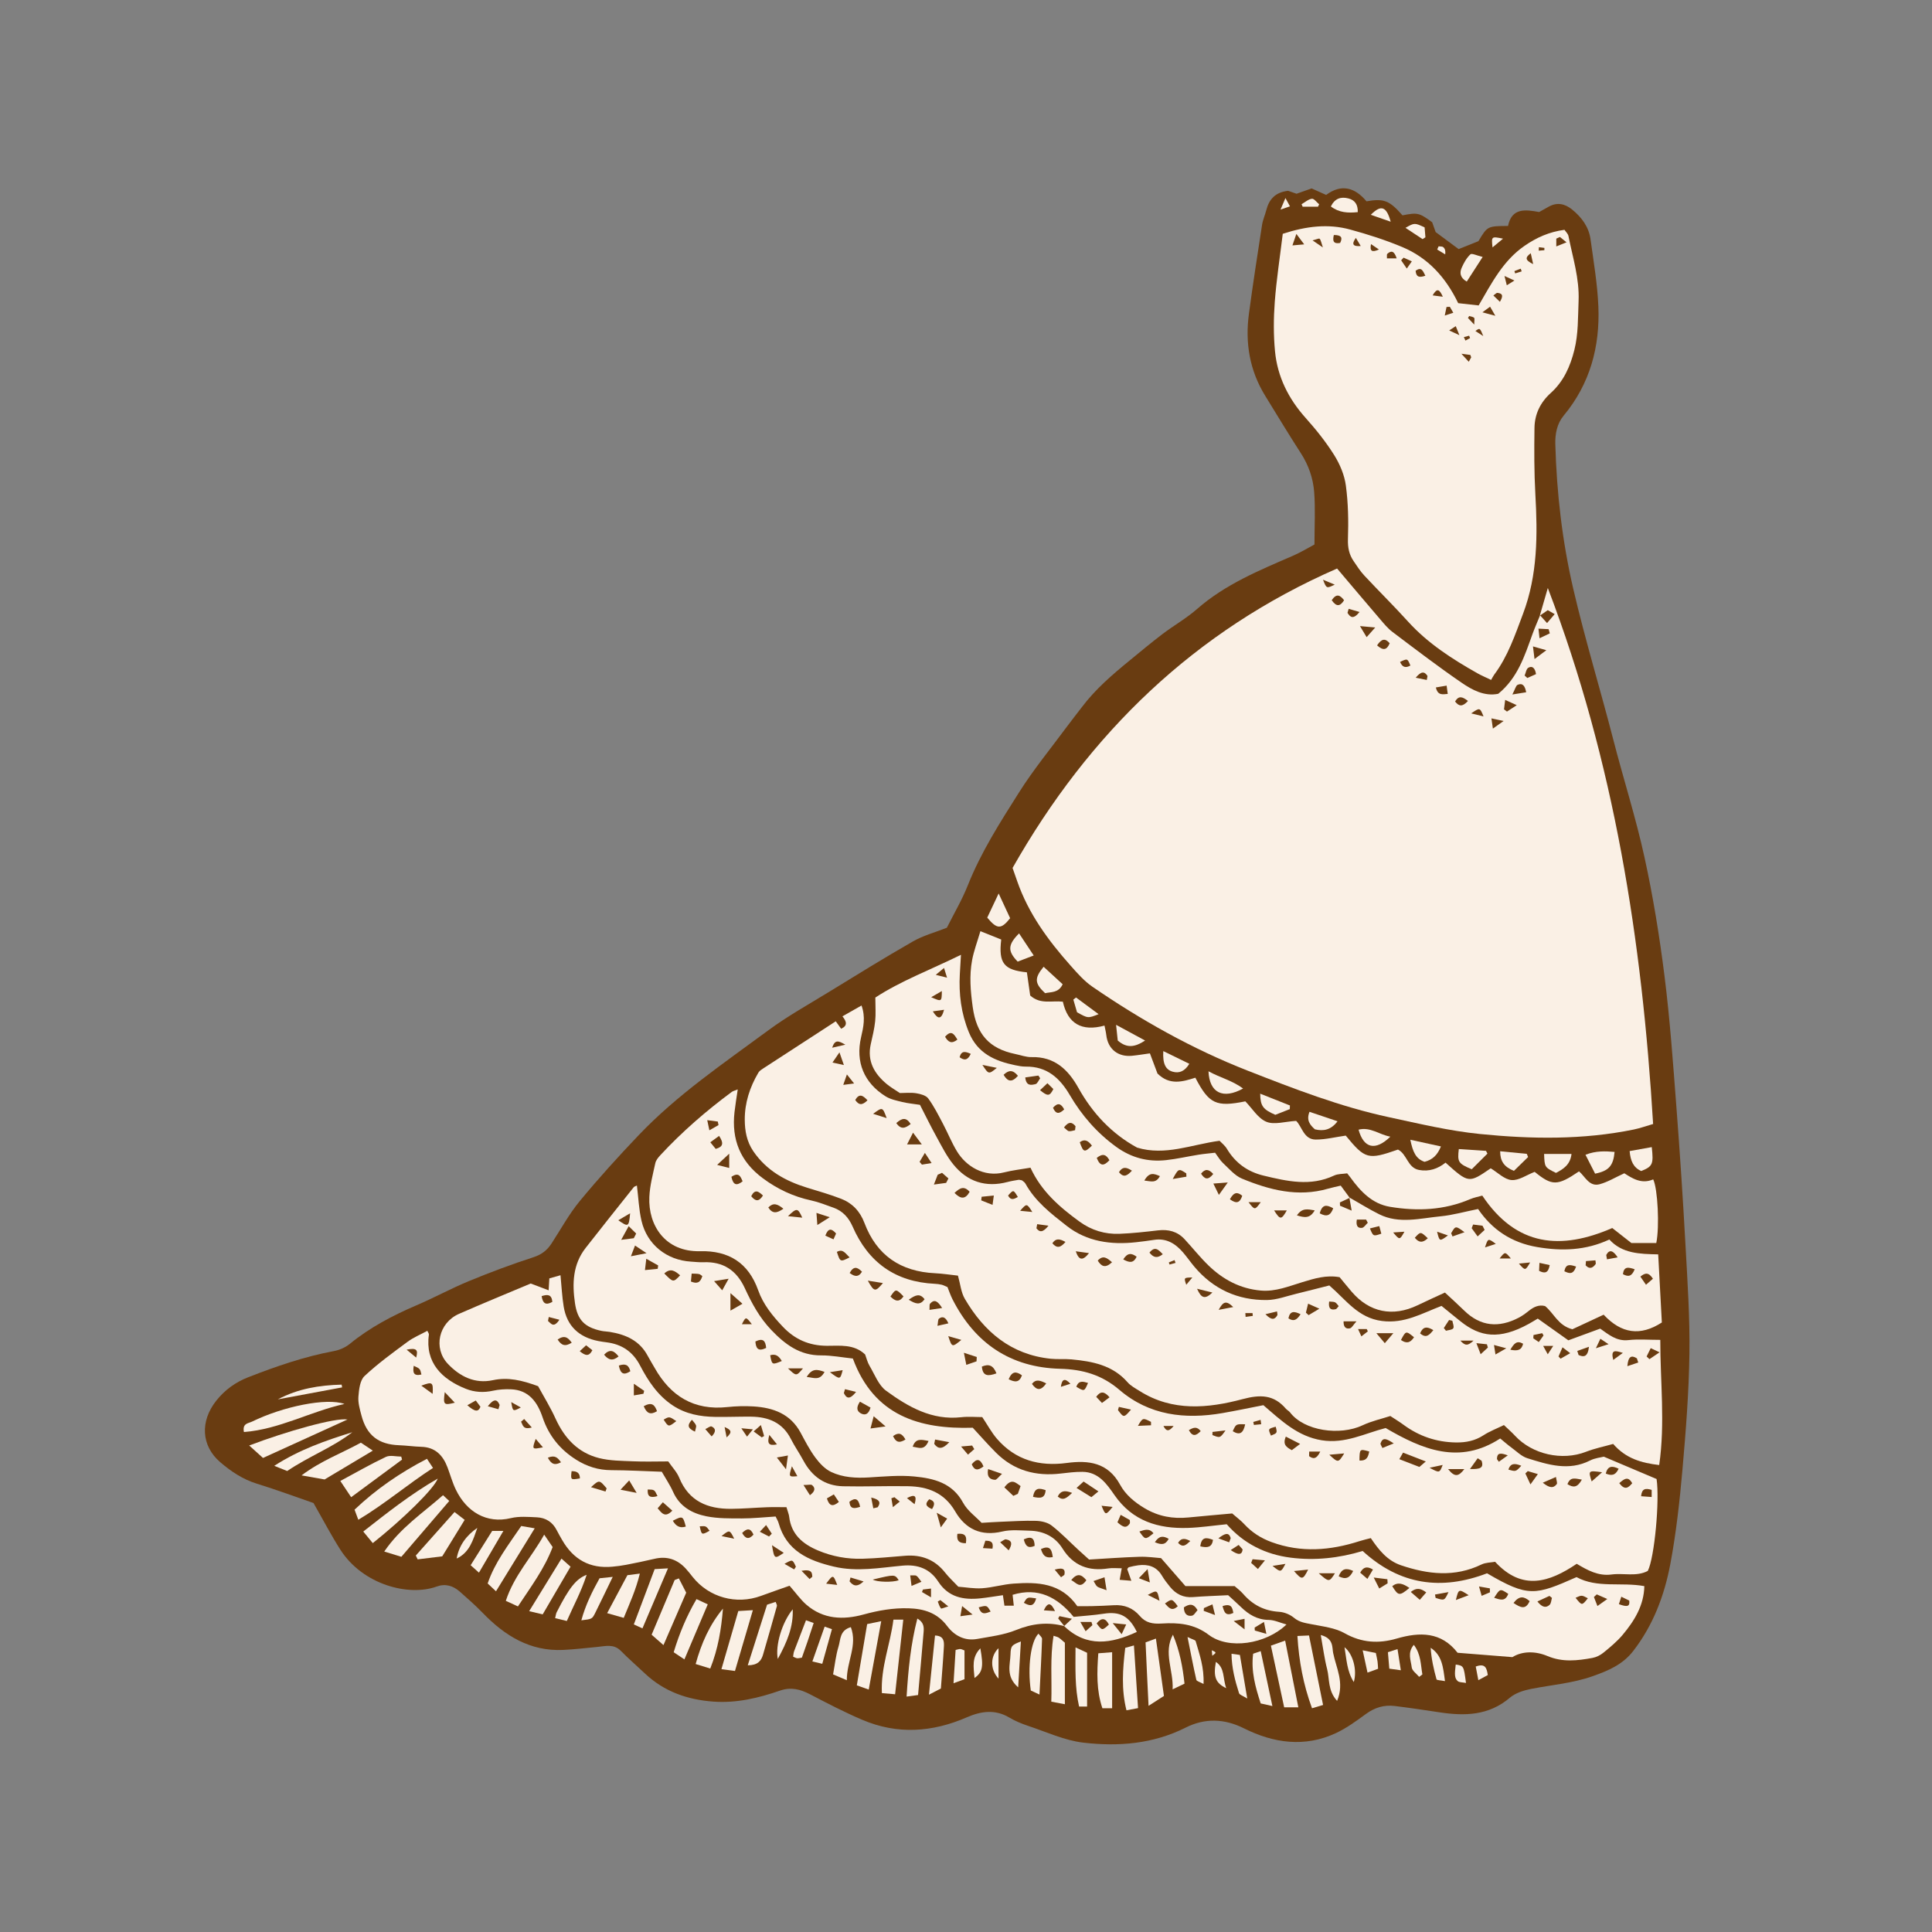 <svg version="1.1" xmlns="http://www.w3.org/2000/svg" xmlns:xlink="http://www.w3.org/1999/xlink" x="0px" y="0px" width="200px"
	 height="200px" viewBox="0 0 200 200" enable-background="new 0 0 200 200" xml:space="preserve">
<rect x="0" y="0" width="200" height="200" fill="#808080" stroke="none"/>
<g id="svg">
	<path class="stroke" fill="#693c11"  d="M174.481,128.883c-0.263-4.76-0.574-9.518-0.939-14.271c-0.346-4.512-0.663-9.034-1.226-13.522
		c-0.519-4.143-1.189-8.282-2.082-12.36c-0.892-4.085-2.176-8.083-3.22-12.138c-1.341-5.207-2.919-10.346-4.139-15.591
		c-1.153-4.959-1.728-9.948-1.868-15.012c-0.029-1.08,0.172-2.13,0.861-2.961c2.732-3.29,3.766-7.133,3.595-11.301
		c-0.096-2.323-0.493-4.637-0.81-6.947c-0.176-1.288-0.916-2.282-1.906-3.088c-0.723-0.588-1.52-0.783-2.39-0.317
		c-0.335,0.179-0.664,0.372-1.024,0.574c-1.412-0.257-2.834-0.463-3.222,1.441c-2.131,0.016-2.131,0.016-3.065,1.576
		c-0.805,0.321-1.497,0.597-2.053,0.818c-0.767-0.568-1.474-1.092-2.374-1.76c-0.065-0.186-0.225-0.63-0.362-1.017
		c-1.331-0.982-1.514-1.023-3.072-0.714c-1.348-1.541-1.919-1.769-3.726-1.453c-1.179-1.414-2.576-1.849-4.177-0.662
		c-0.537-0.24-1.01-0.452-1.503-0.673c-0.509,0.18-0.999,0.353-1.562,0.551c-0.288-0.101-0.639-0.225-0.871-0.304
		c-1.346,0.149-1.978,0.894-2.265,2.018c-0.129,0.507-0.355,0.997-0.434,1.51c-0.473,3.058-0.945,6.117-1.357,9.183
		c-0.409,3.021,0.065,5.889,1.687,8.517c1.222,1.983,2.423,3.979,3.687,5.935c0.801,1.237,1.269,2.598,1.378,4.021
		c0.133,1.731,0.031,3.479,0.031,5.428c-0.626,0.331-1.396,0.805-2.217,1.162c-3.495,1.518-7.018,2.956-9.942,5.521
		c-1.104,0.967-2.406,1.702-3.579,2.592c-1.166,0.886-2.289,1.829-3.422,2.756c-1.769,1.447-3.5,2.933-4.89,4.769
		c-0.517,0.683-1.056,1.351-1.564,2.041c-1.667,2.256-3.457,4.435-4.954,6.8c-1.958,3.096-3.943,6.191-5.312,9.632
		c-0.61,1.535-1.462,2.975-2.175,4.402c-1.225,0.483-2.447,0.807-3.507,1.414c-2.975,1.703-5.89,3.509-8.812,5.3
		c-2.071,1.269-4.206,2.458-6.153,3.896c-4.632,3.422-9.428,6.662-13.428,10.86c-2.102,2.205-4.154,4.465-6.092,6.813
		c-1.117,1.351-1.967,2.923-2.93,4.4c-0.455,0.699-1.017,1.146-1.864,1.421c-2.255,0.73-4.481,1.565-6.673,2.468
		c-1.848,0.761-3.61,1.728-5.449,2.515c-2.467,1.057-4.814,2.287-6.906,3.996c-0.453,0.371-1.066,0.635-1.645,0.742
		c-3.06,0.57-5.977,1.582-8.861,2.706c-1.311,0.511-2.426,1.312-3.308,2.425c-1.694,2.134-1.565,4.676,0.407,6.369
		c1.118,0.958,2.331,1.774,3.785,2.224c2.086,0.645,4.136,1.407,5.871,2.005c1.012,1.771,1.824,3.328,2.764,4.804
		c2.336,3.673,7.105,4.886,9.977,3.844c0.91-0.331,1.701-0.091,2.391,0.512c0.822,0.721,1.645,1.451,2.406,2.235
		c2.278,2.35,4.888,3.971,8.303,3.812c1.186-0.055,2.366-0.2,3.547-0.311c0.845-0.08,1.693-0.336,2.425,0.405
		c0.8,0.811,1.664,1.559,2.493,2.342c1.998,1.887,4.422,2.724,7.117,2.916c2.381,0.168,4.65-0.373,6.863-1.139
		c1.157-0.399,2.116-0.142,3.136,0.391c1.771,0.924,3.549,1.847,5.384,2.629c3.626,1.545,7.246,1.3,10.822-0.255
		c1.457-0.634,2.914-0.859,4.391,0.016c0.611,0.362,1.283,0.644,1.961,0.868c1.891,0.627,3.764,1.509,5.707,1.735
		c3.62,0.421,7.218,0.146,10.602-1.557c1.963-0.988,3.982-0.949,6.037,0.079c3.064,1.533,6.283,1.997,9.514,0.492
		c1.107-0.517,2.121-1.26,3.115-1.986c0.903-0.66,1.872-0.954,2.953-0.823c1.557,0.188,3.108,0.421,4.658,0.657
		c2.615,0.397,5.104,0.346,7.283-1.513c0.578-0.492,1.432-0.76,2.202-0.911c2.14-0.419,4.317-0.585,6.405-1.328
		c1.606-0.571,3.075-1.193,4.164-2.599c2.068-2.673,3.226-5.752,3.838-8.994c0.607-3.225,0.967-6.506,1.256-9.779
		c0.352-3.983,0.664-7.98,0.721-11.975C174.941,136.403,174.688,132.64,174.481,128.883z"/>
</g>
<g id="Layer_2">
	<path fill-rule="evenodd" clip-rule="evenodd" fill="#faf0e5" class="fill" d="M159.398,63.736c0.257-0.883,0.514-1.767,0.832-2.867
		c6.89,18.021,9.758,36.522,10.9,55.486c-0.733,0.213-1.352,0.438-1.988,0.569c-5.287,1.085-10.633,1-15.949,0.466
		c-3.162-0.318-6.287-1.067-9.404-1.737c-5.048-1.085-9.854-2.948-14.645-4.825c-5.703-2.235-11.017-5.222-16.059-8.684
		c-0.85-0.584-1.56-1.398-2.254-2.179c-2.328-2.617-4.383-5.416-5.541-8.775c-0.154-0.449-0.314-0.896-0.469-1.339
		c7.927-13.978,18.879-24.572,33.594-30.998c1.575,1.857,3,3.551,4.441,5.231c0.402,0.47,0.802,0.965,1.292,1.333
		c2.356,1.779,4.706,3.574,7.141,5.246c1.123,0.772,2.383,1.447,3.808,1.159c1.998-1.624,2.727-3.903,3.531-6.142
		c0.24-0.667,0.528-1.318,0.799-1.981c0.212,0.228,0.421,0.46,0.724,0.8c0.288-0.338,0.506-0.594,0.79-0.927
		c-0.316-0.181-0.51-0.292-0.717-0.409C159.935,63.365,159.666,63.55,159.398,63.736z M137.859,62.134
		c0.502,0.716,0.871,0.64,1.28,0.004C138.713,61.583,138.348,61.411,137.859,62.134z M157.988,71.663
		c-0.123-0.684-0.382-0.986-0.879-0.773c-0.191,0.082-0.262,0.453-0.55,1.003C157.258,71.781,157.602,71.726,157.988,71.663z
		 M155.695,73.428c0.103,0.079,0.203,0.156,0.307,0.234c0.27-0.177,0.541-0.354,1.012-0.663c-0.551-0.25-0.811-0.369-1.199-0.546
		C155.763,72.871,155.729,73.15,155.695,73.428z M148.641,71.164c0.193,0.834,0.664,0.725,1.229,0.67
		c-0.044-0.317-0.071-0.53-0.116-0.858C149.343,71.045,149.018,71.1,148.641,71.164z M159.009,69.783
		c-0.103-0.65-0.402-0.885-0.797-0.659c-0.212,0.122-0.261,0.528-0.383,0.806c0.095,0.085,0.188,0.171,0.281,0.256
		C158.424,70.046,158.735,69.906,159.009,69.783z M158.693,66.916c0.064,0.528,0.1,0.806,0.16,1.308
		c0.441-0.329,0.72-0.539,1.224-0.915C159.493,67.143,159.217,67.064,158.693,66.916z M142.555,66.809
		c0.639,0.575,1.014,0.481,1.305-0.22C143.396,66.053,143.02,66.107,142.555,66.809z M142.363,64.957
		c-0.669-0.061-0.977-0.089-1.578-0.144c0.311,0.518,0.469,0.781,0.688,1.146C141.76,65.637,141.928,65.447,142.363,64.957z
		 M160.434,65.567c-0.04-0.146-0.081-0.29-0.122-0.435c-0.32-0.017-0.641-0.033-1.052-0.054c0.039,0.355,0.063,0.564,0.111,0.995
		C159.82,65.859,160.128,65.713,160.434,65.567z M139.613,63.026c-0.042,0.139-0.081,0.278-0.12,0.417
		c0.278,0.434,0.577,0.736,1.248-0.09C140.26,63.214,139.937,63.12,139.613,63.026z M146.003,68.896
		c-0.304-0.738-0.304-0.738-1.069-0.374C145.16,69.057,145.491,69.188,146.003,68.896z M151.964,72.562
		c-0.576-0.443-0.95-0.581-1.335,0.055C151.028,73.137,151.392,73.188,151.964,72.562z M153.573,74.162
		c-0.377-0.926-0.377-0.926-1.275-0.313C152.783,73.968,153.104,74.047,153.573,74.162z M154.543,75.424
		c0.388-0.275,0.639-0.454,1.111-0.789c-0.572-0.122-0.85-0.18-1.262-0.268C154.447,74.756,154.482,74.997,154.543,75.424z
		 M147.699,70.389c0.025-0.136,0.052-0.273,0.076-0.41c-0.312-0.49-0.649-0.513-1.222,0.178
		C147.045,70.256,147.373,70.323,147.699,70.389z M138.172,60.521c-0.455-0.191-0.736-0.309-1.213-0.508
		C137.318,60.934,137.318,60.934,138.172,60.521z"/>
	<path fill-rule="evenodd" clip-rule="evenodd" fill="#faf0e5" class="fill" d="M137.611,133.069c1.748,1.507,2.967,3.358,5.447,3.678
		c2.338,0.3,4.141-0.792,6.168-1.56c0.676,0.549,1.332,1.093,2,1.623c1.983,1.574,3.967,1.929,7.042,0.232
		c0.291-0.16,0.571-0.336,0.922-0.542c1.061,0.753,2.123,1.508,3.165,2.249c1.201-0.441,2.223-0.817,3.296-1.211
		c0.868,0.603,1.687,1.329,2.922,1.188c1.03-0.116,2.081-0.023,3.3-0.023c-0.008,4.305,0.514,8.59-0.112,12.957
		c-1.852-0.214-3.456-0.677-4.765-2.184c-0.928,0.263-1.904,0.458-2.818,0.814c-2.453,0.957-5.543,0.281-7.346-1.665
		c-0.347-0.375-0.736-0.711-1.146-1.103c-0.761,0.373-1.481,0.643-2.111,1.053c-0.883,0.575-1.814,0.762-2.848,0.748
		c-2.024-0.03-3.832-0.644-5.454-1.845c-0.378-0.28-0.784-0.523-1.346-0.894c-0.915,0.299-1.941,0.522-2.868,0.959
		c-2.354,1.11-6.051,0.592-7.517-1.336c-0.113-0.149-0.306-0.236-0.429-0.379c-1.252-1.458-2.631-1.483-4.48-0.991
		c-3.574,0.951-7.253,1.308-10.65-0.835c-0.441-0.277-0.929-0.535-1.262-0.917c-1.547-1.768-3.635-2.159-5.803-2.363
		c-0.711-0.066-1.436,0.008-2.146-0.065c-4.104-0.424-6.895-2.788-8.896-6.207c-0.392-0.669-0.461-1.527-0.708-2.398
		c-0.771-0.083-1.569-0.209-2.372-0.248c-3.563-0.168-6.047-1.853-7.313-5.213c-0.452-1.2-1.252-2.042-2.408-2.493
		c-1.152-0.45-2.35-0.785-3.532-1.151c-2.237-0.691-4.187-1.766-5.558-3.769c-0.691-1.012-0.88-2.128-0.887-3.258
		c-0.009-1.741,0.521-3.378,1.411-4.882c0.112-0.192,0.341-0.331,0.538-0.459c2.475-1.613,4.953-3.22,7.471-4.854
		c0.195,0.271,0.354,0.487,0.558,0.77c0.681-0.31,0.579-0.738,0.132-1.286c0.657-0.373,1.263-0.715,1.977-1.119
		c0.43,1.2,0.199,2.233-0.047,3.294c-0.592,2.547,0.305,4.718,2.543,6.111c0.5,0.312,1.131,0.438,1.718,0.583
		c0.55,0.136,1.121,0.184,1.835,0.294c0.569,1.106,1.131,2.258,1.75,3.377c0.524,0.953,1.02,1.947,1.699,2.786
		c1.452,1.793,3.354,2.425,5.624,1.822c0.368-0.098,0.748-0.158,1.125-0.222c0.088-0.016,0.186,0.024,0.352,0.05
		c0.095,0.084,0.281,0.183,0.366,0.338c1.018,1.856,2.668,3.122,4.271,4.377c2.099,1.643,4.6,1.982,7.199,1.693
		c0.617-0.068,1.233-0.147,1.845-0.243c1.278-0.2,2.216,0.388,3.003,1.301c0.404,0.47,0.758,0.983,1.155,1.458
		c1.96,2.341,4.504,3.5,7.524,3.47c1.02-0.009,2.041-0.408,3.056-0.651C135.348,133.65,136.491,133.351,137.611,133.069z
		 M91.787,115.747c-0.426-1.162-0.426-1.162-1.4-0.446C90.945,115.479,91.367,115.613,91.787,115.747z M100.377,123.376
		c-0.605-0.677-1.044-0.363-1.565,0.115C99.46,124.146,99.934,124.168,100.377,123.376z M146.38,138.431
		c-0.841-0.681-0.841-0.681-1.353,0.286C145.525,139.059,145.951,139.093,146.38,138.431z M142.482,138.01
		c0.405,0.482,0.596,0.708,0.873,1.037c0.281-0.33,0.489-0.572,0.885-1.037C143.569,138.01,143.2,138.01,142.482,138.01z
		 M115.117,130.668c-0.516-0.446-0.927-0.777-1.479-0.171C114.003,131.087,114.407,131.331,115.117,130.668z M111.363,129.531
		c0.318,0.939,0.712,1.02,1.372,0.191C112.141,129.64,111.752,129.585,111.363,129.531z M97.519,121.41
		c-0.149,0.066-0.3,0.132-0.449,0.198c-0.1,0.258-0.199,0.517-0.394,1.016c0.574-0.078,0.922-0.125,1.268-0.172
		c0.08-0.154,0.158-0.308,0.236-0.462C97.961,121.797,97.739,121.604,97.519,121.41z M93.898,118.472c0.57,0,0.877,0,1.531,0
		c-0.393-0.525-0.596-0.796-0.912-1.22C94.281,117.716,94.165,117.946,93.898,118.472z M94.271,116.354
		c-0.484-0.759-0.925-0.587-1.489-0.092C93.254,116.937,93.688,116.832,94.271,116.354z M154.024,139.5
		c-0.032-0.113-0.065-0.227-0.099-0.34c-0.303-0.032-0.604-0.064-1.089-0.117c0.183,0.476,0.284,0.742,0.44,1.146
		C153.602,139.89,153.814,139.695,154.024,139.5z M170.457,140.421c0.098,0.093,0.195,0.186,0.293,0.279
		c0.291-0.197,0.582-0.395,1.049-0.709c-0.443-0.209-0.644-0.302-0.916-0.431C170.725,139.882,170.59,140.152,170.457,140.421z
		 M102.748,124.731c0.061-0.442,0.083-0.613,0.132-0.97c-0.485,0.049-0.874,0.088-1.261,0.127c-0.015,0.125-0.027,0.249-0.043,0.373
		C101.91,124.395,102.243,124.528,102.748,124.731z M156.348,139.722c0.784,0.159,1.169,0.036,1.323-0.618
		C157.008,138.722,156.732,139.088,156.348,139.722z M135.188,135.885c0.093,0.086,0.186,0.173,0.279,0.258
		c0.301-0.18,0.602-0.36,1.114-0.667c-0.532-0.238-0.792-0.355-1.167-0.522C135.318,135.344,135.252,135.615,135.188,135.885z
		 M149.463,137.479c0.074,0.094,0.15,0.187,0.223,0.28c0.263-0.078,0.639-0.081,0.754-0.255c0.11-0.167-0.05-0.513-0.092-0.78
		c-0.113-0.026-0.228-0.052-0.34-0.079C149.825,136.923,149.646,137.201,149.463,137.479z M89.803,113.903
		c-0.488-0.528-0.859-0.735-1.268-0.035C88.902,114.423,89.26,114.44,89.803,113.903z M147.008,138.032
		c0.639,0.55,0.955,0.159,1.371-0.337C147.724,137.296,147.305,137.308,147.008,138.032z M95.195,120.272
		c0.082,0.096,0.161,0.193,0.242,0.289c0.283-0.046,0.565-0.092,1-0.162c-0.256-0.388-0.42-0.637-0.693-1.052
		C95.508,119.746,95.352,120.009,95.195,120.272z M116.278,130.372c0.622,0.341,1.045,0.431,1.388-0.276
		C117.127,129.703,116.725,129.667,116.278,130.372z M105.604,125.341c0.46,0.044,0.777,0.075,1.262,0.123
		C106.287,124.556,106.287,124.556,105.604,125.341z M134.635,136.049c-0.697-0.35-1.1-0.333-1.258,0.425
		C133.925,136.84,134.255,136.637,134.635,136.049z M163.279,139.85c0.046,0.142,0.091,0.283,0.136,0.423
		c0.534,0.229,0.952,0.221,1.073-0.853C163.969,139.604,163.625,139.728,163.279,139.85z M169.59,141.047
		c-0.046-0.144-0.092-0.287-0.139-0.431c-0.564-0.353-0.9-0.226-0.987,0.81C168.932,141.269,169.262,141.158,169.59,141.047z
		 M161.751,139.473c-0.183,0.418-0.299,0.683-0.415,0.948c0.072,0.076,0.143,0.152,0.215,0.229c0.291-0.166,0.581-0.331,0.997-0.569
		C162.217,139.829,162.074,139.72,161.751,139.473z M139.086,136.782c-0.018,0.584,0.231,0.824,0.667,0.724
		c0.187-0.043,0.318-0.329,0.671-0.724C139.791,136.782,139.443,136.782,139.086,136.782z M118.992,129.669
		c0.404,0.512,0.791,0.629,1.378,0.167C119.912,129.364,119.566,128.963,118.992,129.669z M123.92,133.413
		c0.432,0.975,0.811,1.135,1.588,0.388C124.928,133.659,124.537,133.563,123.92,133.413z M86.9,108.939
		c-0.347,0.507-0.488,0.715-0.721,1.054c0.417,0.092,0.692,0.153,1.18,0.261C87.194,109.782,87.102,109.515,86.9,108.939z
		 M110.299,128.564c-0.609-0.332-1.009-0.399-1.359,0.14C109.421,129.266,109.8,129.151,110.299,128.564z M137.593,134.733
		c-0.104,0.746,0.177,0.91,0.679,0.794c0.104-0.024,0.178-0.177,0.31-0.319c-0.133-0.146-0.228-0.315-0.369-0.39
		C138.07,134.744,137.881,134.767,137.593,134.733z M167.002,140.78c0.273-0.201,0.549-0.401,0.995-0.727
		C167.18,139.789,166.728,139.689,167.002,140.78z M158.747,138.201c-0.007,0.113-0.012,0.226-0.019,0.34
		c0.175,0.12,0.349,0.239,0.568,0.389c0.199-0.28,0.344-0.482,0.49-0.684c-0.046-0.078-0.091-0.156-0.137-0.235
		C159.35,138.074,159.048,138.138,158.747,138.201z M88.417,112.161c-0.272-0.341-0.443-0.556-0.746-0.934
		c-0.155,0.444-0.243,0.693-0.377,1.079C87.728,112.25,87.982,112.218,88.417,112.161z M105.368,123.913
		c-0.461-0.768-0.461-0.768-1.012-0.151C104.635,124.304,104.976,124.13,105.368,123.913z M107.37,126.725
		c-0.026,0.143-0.054,0.286-0.08,0.428c0.337,0.436,0.679,0.442,1.246-0.268C108.021,126.814,107.696,126.77,107.37,126.725z
		 M126.155,135.595c0.593-0.114,0.919-0.176,1.511-0.289C126.898,134.559,126.606,134.778,126.155,135.595z M130.999,136.046
		c0.638,0.659,0.962,0.572,1.23,0.106c0.034-0.061-0.011-0.169-0.032-0.394C131.857,135.84,131.539,135.917,130.999,136.046z
		 M154.811,140.216c0.39-0.223,0.603-0.345,1.121-0.641c-0.584-0.156-0.864-0.231-1.275-0.342
		C154.718,139.622,154.744,139.796,154.811,140.216z M87.508,108.146c-0.723-0.419-1.068-0.555-1.365,0.314
		C86.616,108.352,86.915,108.283,87.508,108.146z M123.432,132.244c-0.887,0.016-0.887,0.016-0.629,0.753
		C123.02,132.738,123.195,132.527,123.432,132.244z M165.205,139.57c0.531-0.169,0.804-0.257,1.312-0.42
		c-0.419-0.277-0.594-0.394-0.845-0.56C165.533,138.879,165.439,139.078,165.205,139.57z M141.598,137.822
		c-0.038-0.08-0.077-0.159-0.115-0.24c-0.258,0-0.516,0-0.899,0c0.133,0.293,0.218,0.477,0.346,0.759
		C141.212,138.121,141.404,137.972,141.598,137.822z M159.748,139.329c0.177,0.323,0.291,0.532,0.476,0.866
		c0.219-0.333,0.351-0.536,0.566-0.866C160.379,139.329,160.131,139.329,159.748,139.329z M151.174,138.778
		c0.483,0.542,0.774,0.57,1.365,0C151.966,138.778,151.674,138.778,151.174,138.778z M128.918,135.93
		c0.01,0.132,0.019,0.263,0.027,0.395c0.248-0.035,0.495-0.069,0.743-0.104c-0.009-0.097-0.017-0.194-0.026-0.291
		C129.415,135.93,129.165,135.93,128.918,135.93z M120.996,130.686c0.023,0.073,0.048,0.146,0.073,0.219
		c0.208-0.057,0.417-0.114,0.625-0.171c-0.036-0.096-0.071-0.194-0.106-0.29C121.39,130.524,121.193,130.604,120.996,130.686z"/>
	<path fill-rule="evenodd" clip-rule="evenodd" fill="#faf0e5" class="fill" d="M101.683,146.697c-0.663,0-1.431-0.072-2.18,0.013
		c-3.038,0.339-5.487-1.072-7.771-2.738c-0.786-0.573-1.186-1.693-1.72-2.589c-0.216-0.362-0.313-0.794-0.453-1.166
		c-1.161-1.107-2.636-0.892-3.956-0.9c-1.868-0.012-3.332-0.673-4.57-1.98c-1.055-1.114-2.021-2.291-2.545-3.766
		c-1.009-2.841-3.039-4.124-6.032-4.048c-3.573,0.09-5.368-2.655-5.237-5.608c0.051-1.176,0.367-2.346,0.619-3.505
		c0.065-0.302,0.303-0.592,0.523-0.829c2.247-2.42,4.73-4.577,7.383-6.541c0.139-0.104,0.328-0.14,0.626-0.261
		c-0.126,0.865-0.251,1.603-0.335,2.346c-0.32,2.833,0.591,5.109,2.928,6.845c1.527,1.134,3.169,1.902,5.018,2.302
		c0.785,0.17,1.541,0.48,2.303,0.749c0.959,0.338,1.579,1.043,1.975,1.948c1.626,3.722,4.433,5.736,8.514,5.93
		c0.236,0.011,0.477,0.041,0.707,0.096c0.182,0.043,0.351,0.139,0.602,0.243c0.16,0.396,0.309,0.847,0.521,1.266
		c2.317,4.557,6.006,7.058,11.14,7.192c2.331,0.061,4.319,0.622,6.147,2.19c3.075,2.637,6.773,3.07,10.655,2.398
		c1.444-0.25,2.88-0.556,4.237-0.82c1.892,1.626,3.553,3.23,6.044,3.633c2.414,0.391,4.464-0.72,6.616-1.268
		c3.825,2.243,7.647,3.825,11.859,1.082c0.426,0.348,0.777,0.663,1.159,0.94c0.536,0.392,1.044,0.913,1.65,1.103
		c2.129,0.666,4.279,1.363,6.501,0.232c0.496-0.252,1.092-0.307,1.414-0.392c1.945,0.823,3.681,1.559,5.463,2.313
		c0.331,2.19-0.21,8.137-0.91,9.515c-1.176,0.621-2.498,0.202-3.752,0.369c-1.372,0.183-2.481-0.437-3.605-1.107
		c-2.842,1.919-5.641,2.838-8.449-0.208c-0.434,0.08-0.977,0.069-1.412,0.28c-2.775,1.343-5.547,1.025-8.333,0.08
		c-1.386-0.471-2.263-1.528-3.122-2.811c-0.383,0.101-0.782,0.189-1.169,0.313c-3.026,0.973-6.046,1.221-9.104,0.1
		c-1.105-0.405-2.039-1.003-2.833-1.864c-0.351-0.381-0.775-0.691-1.244-1.102c-1.496,0.137-3.012,0.265-4.523,0.415
		c-1.611,0.161-3.1-0.1-4.526-0.946c-1.063-0.63-1.988-1.406-2.554-2.443c-1.257-2.307-3.271-2.553-5.514-2.253
		c-2.845,0.38-5.312-0.287-7.23-2.498C102.651,148.302,102.242,147.533,101.683,146.697z M147.599,151.29
		c-0.911-0.354-1.591-0.618-2.356-0.915c-0.132,0.234-0.256,0.451-0.385,0.678c0.715,0.277,1.346,0.521,2.077,0.804
		C147.078,151.734,147.27,151.57,147.599,151.29z M133.109,148.718c-0.352,0.833,0.059,1.099,0.623,1.402
		c0.24-0.182,0.498-0.377,0.856-0.647C134.029,149.187,133.631,148.983,133.109,148.718z M103.153,142.17
		c-0.343-0.861-0.807-0.996-1.511-0.701C101.737,142.498,102.294,142.473,103.153,142.17z M115.826,145.641
		c-0.032,0.11-0.063,0.221-0.094,0.332c0.607,0.807,0.607,0.807,1.35-0.052C116.605,145.814,116.216,145.728,115.826,145.641z
		 M128.9,147.444c-0.951-0.035-0.951-0.035-1.286,0.717C128.358,148.616,128.709,148.344,128.9,147.444z M140.73,151.191
		c0.796,0.048,0.906-0.419,1.012-0.934C140.748,149.978,140.748,149.978,140.73,151.191z M139.152,150.456
		c-0.449,0.041-0.9,0.081-1.543,0.138C138.529,151.444,138.539,151.444,139.152,150.456z M99.518,138.706
		c-0.406-0.117-0.812-0.235-1.355-0.391C98.551,139.492,98.551,139.492,99.518,138.706z M87.949,130.166
		c-0.449-0.425-0.691-0.922-1.316-0.569C86.979,130.652,86.979,130.652,87.949,130.166z M74.442,117.588
		c-0.353,0.255-0.595,0.431-0.909,0.66c0.228,0.279,0.393,0.482,0.557,0.685C74.874,118.716,74.932,118.337,74.442,117.588z
		 M93.529,134.199c-0.787-0.801-0.787-0.801-1.35,0.016C92.64,134.678,93.075,134.868,93.529,134.199z M159.708,153.489
		c0.672,0.543,1.094,0.604,1.444,0.149c0.086-0.111-0.033-0.38-0.08-0.742C160.586,153.107,160.239,153.259,159.708,153.489z
		 M158.156,152.288c-0.083,0.081-0.168,0.163-0.25,0.244c0.141,0.3,0.281,0.6,0.527,1.133c0.319-0.445,0.5-0.698,0.766-1.068
		C158.724,152.456,158.439,152.372,158.156,152.288z M101.09,140.926c0.008-0.151,0.017-0.301,0.024-0.452
		c-0.372-0.121-0.742-0.242-1.332-0.435c0.112,0.56,0.169,0.841,0.25,1.252C100.455,141.146,100.772,141.036,101.09,140.926z
		 M89.836,132.572c0.656,1.177,0.767,1.195,1.566,0.25C90.854,132.734,90.422,132.666,89.836,132.572z M94.07,134.547
		c0.714,0.438,1.172,0.596,1.643-0.05C95.221,133.855,94.77,134.05,94.07,134.547z M167.626,153.535
		c0.568,0.759,0.931,0.498,1.34,0.01C168.543,152.784,168.152,153.078,167.626,153.535z M163.754,153.172
		c-0.722-0.125-1.193-0.313-1.493,0.469C162.84,153.993,163.264,154.047,163.754,153.172z M165.849,152.408
		c-1.429-0.2-1.444-0.182-1.079,0.948C165.089,153.077,165.354,152.844,165.849,152.408z M81.096,125.129
		c-0.629-0.522-1.063-0.648-1.562-0.129C79.965,125.662,80.409,125.608,81.096,125.129z M75.488,119.429
		c-0.52,0.483-0.787,0.733-1.25,1.162c0.582,0.147,0.854,0.216,1.25,0.316C75.488,120.461,75.488,120.139,75.488,119.429z
		 M112.631,143.161c-0.517-0.148-0.969-0.291-1.209,0.397C112.252,144.054,112.252,144.054,112.631,143.161z M114.859,144.649
		c-0.527-0.614-0.925-0.68-1.381-0.05c0.197,0.21,0.375,0.398,0.6,0.635C114.344,145.034,114.553,144.878,114.859,144.649z
		 M125.516,148.233c-0.002,0.108-0.004,0.217-0.005,0.324c0.791,0.316,0.791,0.316,1.354-0.482
		C126.29,148.143,125.902,148.188,125.516,148.233z M153.37,151.212c-0.134-0.085-0.267-0.17-0.399-0.255
		c-0.219,0.304-0.438,0.609-0.801,1.118C153.182,152.101,153.641,151.991,153.37,151.212z M83.051,126.051
		c-0.464-1.02-0.568-1.032-1.479-0.151C82.139,125.958,82.541,125.998,83.051,126.051z M119.156,147.544
		c-0.003-0.118-0.004-0.235-0.006-0.353c-0.851-0.435-0.851-0.435-1.354,0.414C118.344,147.581,118.749,147.562,119.156,147.544z
		 M104.415,142.778c0.66,0.329,1.106,0.36,1.378-0.405C105.19,141.947,104.771,141.927,104.415,142.778z M108.306,143.209
		c-0.616-0.301-1.056-0.488-1.48,0.052C107.314,143.936,107.739,144.012,108.306,143.209z M75.715,121.827
		c0.189,0.892,0.564,0.934,1.16,0.465C76.658,121.777,76.479,121.31,75.715,121.827z M97.529,135.404
		c-0.469-0.733-0.799-0.938-1.242-0.457c-0.092,0.101-0.042,0.332-0.069,0.65C96.645,135.534,96.97,135.486,97.529,135.404z
		 M157.484,151.733c-0.672-0.266-1.105-0.284-1.338,0.395C156.919,152.354,156.919,152.354,157.484,151.733z M167.56,152.042
		c-0.714-0.351-1.138-0.262-1.333,0.501C166.775,152.765,167.215,152.787,167.56,152.042z M132.062,147.694
		c-0.801,0.216-0.801,0.216-0.493,0.92C132.23,148.346,132.23,148.346,132.062,147.694z M149.906,152.08
		c0.699,0.882,1.096,0.76,1.683,0C150.986,152.08,150.6,152.08,149.906,152.08z M74.379,116.468
		c-0.023-0.122-0.049-0.243-0.072-0.365c-0.321-0.042-0.642-0.084-1.094-0.144c0.084,0.4,0.135,0.639,0.222,1.05
		C73.827,116.784,74.103,116.626,74.379,116.468z M84.519,125.558c0.036,0.495,0.054,0.739,0.092,1.255
		c0.47-0.295,0.757-0.476,1.284-0.807C85.308,125.814,85.032,125.726,84.519,125.558z M170.98,154.233
		c-0.654-0.201-1.023-0.129-1.093,0.657c0.375,0.028,0.708,0.052,1.093,0.08C170.98,154.679,170.98,154.504,170.98,154.233z
		 M86.551,127.694c-0.471-0.541-0.814-0.585-1.113,0.221c0.292,0.131,0.551,0.249,0.846,0.381
		C86.396,128.041,86.469,127.879,86.551,127.694z M147.987,151.942c1.03,0.554,1.03,0.554,1.36-0.291
		C148.893,151.748,148.553,151.821,147.987,151.942z M98.177,136.993c-0.273-0.64-0.593-0.772-0.968-0.49
		c-0.123,0.091-0.093,0.387-0.164,0.747C97.488,137.15,97.77,137.086,98.177,136.993z M144.281,149.421
		c-0.751-0.491-1.137-0.675-1.367-0.004c-0.031,0.094,0.092,0.241,0.193,0.48C143.422,149.769,143.719,149.649,144.281,149.421z
		 M135.527,150.264c-0.003,0.158-0.006,0.316-0.01,0.476c0.385,0.28,0.748,0.377,1.158-0.476
		C136.202,150.264,135.864,150.264,135.527,150.264z M78.981,123.76c-0.46-0.437-0.832-0.698-1.216,0.072
		C78.213,124.385,78.572,124.408,78.981,123.76z M87.955,131.782c0.563,0.417,0.938,0.423,1.278-0.137
		C88.768,131.183,88.381,131.006,87.955,131.782z M124.299,148.148c-0.401-0.512-0.761-0.378-1.23-0.098
		C123.479,148.79,123.842,148.6,124.299,148.148z M109.822,143.563c0.28-0.09,0.562-0.181,0.988-0.316
		C110.195,142.588,109.927,142.794,109.822,143.563z M156.086,150.659c-0.766-0.282-1.103-0.265-1.122,0.352
		c-0.001,0.073,0.093,0.148,0.2,0.309C155.396,151.152,155.623,150.989,156.086,150.659z M120.439,147.616
		c0.305,0.61,0.598,0.565,1.055,0C121.026,147.616,120.732,147.616,120.439,147.616z M130.559,147.436
		c-0.021-0.151-0.041-0.302-0.062-0.453c-0.254,0.072-0.506,0.145-0.758,0.217c0.021,0.104,0.045,0.208,0.067,0.311
		C130.057,147.486,130.309,147.46,130.559,147.436z"/>
	<path fill-rule="evenodd" clip-rule="evenodd" fill="#faf0e5" class="fill" d="M132.791,24.204c2.447-0.796,4.701-1.062,6.967-0.445
		c1.832,0.499,3.657,1.082,5.407,1.815c2.652,1.111,4.496,3.123,5.787,5.809c0.671,0.075,1.406,0.156,2.118,0.236
		c1.362-2.347,2.541-4.643,4.742-6.165c1.24-0.857,2.559-1.454,4.143-1.664c0.129,0.195,0.367,0.404,0.413,0.649
		c0.438,2.224,1.144,4.376,1.047,6.724c-0.071,1.702-0.021,3.397-0.437,5.063c-0.42,1.692-1.116,3.26-2.428,4.441
		c-1.104,0.996-1.682,2.209-1.701,3.643c-0.032,2.28-0.037,4.564,0.09,6.839c0.236,4.205,0.249,8.347-1.275,12.39
		c-0.826,2.192-1.562,4.395-2.979,6.294c-0.115,0.153-0.196,0.331-0.325,0.553c-0.582-0.281-1.012-0.46-1.416-0.688
		c-2.621-1.483-5.138-3.095-7.186-5.357c-1.469-1.624-3.034-3.162-4.528-4.765c-0.421-0.45-0.757-0.982-1.106-1.493
		c-0.469-0.686-0.613-1.408-0.585-2.281c0.063-1.843,0.03-3.711-0.215-5.535c-0.146-1.095-0.62-2.219-1.213-3.164
		c-0.854-1.363-1.878-2.639-2.953-3.841c-1.78-1.987-2.915-4.263-3.169-6.896c-0.162-1.694-0.151-3.423-0.024-5.121
		C132.14,28.923,132.498,26.616,132.791,24.204z M135.011,25.297c-0.316-0.422-0.503-0.67-0.812-1.081
		c-0.167,0.49-0.261,0.758-0.407,1.188C134.234,25.364,134.508,25.34,135.011,25.297z M145.298,26.671
		c-0.085,0.092-0.169,0.185-0.251,0.276c0.172,0.251,0.343,0.503,0.584,0.854c0.217-0.311,0.338-0.484,0.521-0.747
		C145.808,26.9,145.553,26.785,145.298,26.671z M147.554,28.543c-0.262-0.5-0.384-0.949-1.01-0.52
		C146.595,28.6,146.828,28.799,147.554,28.543z M138.078,24.328c-0.145,0.623-0.048,0.941,0.652,0.823
		C138.99,24.619,138.902,24.327,138.078,24.328z M140.359,24.627c-0.472,0.659-0.312,0.906,0.503,0.841
		C140.645,25.103,140.502,24.865,140.359,24.627z M144.584,26.749c-0.262-0.822-0.586-0.82-0.973-0.469
		c-0.068,0.062-0.022,0.251-0.035,0.469C143.882,26.749,144.155,26.749,144.584,26.749z M142.747,25.827
		c-0.356-0.241-0.59-0.399-0.822-0.558C141.786,25.993,142.012,26.161,142.747,25.827z M150.086,31.758
		c-0.114,0.007-0.229,0.014-0.341,0.021c-0.052,0.248-0.103,0.496-0.184,0.887c0.376-0.123,0.575-0.187,0.884-0.288
		C150.289,32.108,150.188,31.933,150.086,31.758z M154.254,31.749c-0.226,0.165-0.393,0.287-0.796,0.581
		c0.509,0.136,0.778,0.209,1.338,0.36C154.515,32.203,154.406,32.015,154.254,31.749z M148.305,30.578
		c0.271,0.035,0.542,0.07,1.055,0.138C149.014,29.951,148.775,29.768,148.305,30.578z M158.713,27.342
		c-0.115-0.518-0.17-0.764-0.25-1.129C157.898,26.646,157.822,26.909,158.713,27.342z M155.271,31.243
		c0.324-0.557,0.347-0.866-0.263-0.925c-0.097-0.009-0.206,0.128-0.416,0.269C154.823,30.811,155.011,30.991,155.271,31.243z
		 M136.943,25.613c-0.176-0.509-0.201-0.753-0.336-0.897c-0.061-0.065-0.338,0.07-0.73,0.169
		C136.27,25.153,136.467,25.287,136.943,25.613z M161.484,24.532c-0.125,0.057-0.251,0.114-0.377,0.17c0,0.229,0,0.457,0,0.808
		c0.325-0.13,0.518-0.207,1.06-0.426C161.811,24.795,161.648,24.663,161.484,24.532z M152.613,33.601
		c0-0.416,0.061-0.634-0.014-0.703c-0.122-0.112-0.334-0.128-0.508-0.184c-0.044,0.067-0.086,0.133-0.129,0.2
		C152.123,33.083,152.285,33.254,152.613,33.601z M156.771,29.041c-0.433-0.199-0.635-0.292-1.027-0.472
		c0.106,0.428,0.16,0.647,0.24,0.964C156.244,29.371,156.383,29.284,156.771,29.041z M151.283,36.619
		c0.393,0.428,0.552,0.602,0.764,0.831c0.137-0.252,0.199-0.366,0.25-0.459c-0.028-0.08-0.044-0.124-0.087-0.247
		C152.045,36.722,151.841,36.695,151.283,36.619z M150.02,34.207c0.369,0.171,0.582,0.27,1.056,0.489
		c-0.192-0.475-0.275-0.681-0.376-0.931C150.481,33.906,150.369,33.979,150.02,34.207z M153.547,34.789
		c-0.348-0.859-0.348-0.859-0.812-0.523C152.927,34.389,153.095,34.498,153.547,34.789z M151.537,34.896
		c0.056,0.12,0.111,0.241,0.167,0.361c0.158-0.086,0.318-0.172,0.478-0.258c-0.032-0.082-0.064-0.163-0.098-0.245
		C151.902,34.801,151.719,34.848,151.537,34.896z M156.77,28.065c0.026,0.079,0.054,0.158,0.082,0.238
		c0.223-0.07,0.447-0.141,0.672-0.21c-0.033-0.093-0.065-0.187-0.099-0.281C157.207,27.896,156.987,27.981,156.77,28.065z
		 M159.307,25.589c-0.007,0.12-0.012,0.24-0.018,0.359c0.193-0.016,0.388-0.033,0.584-0.05c0-0.079,0.002-0.158,0.003-0.237
		C159.686,25.637,159.496,25.613,159.307,25.589z"/>
	<path fill-rule="evenodd" clip-rule="evenodd" fill="#faf0e5" class="fill" d="M156.559,171.545c-2.107-0.167-3.85-0.306-5.67-0.451
		c-1.691-2.179-3.9-2.172-6.318-1.467c-1.838,0.536-3.607,0.445-5.377-0.556c-0.993-0.562-2.244-0.697-3.398-0.926
		c-0.66-0.131-1.272-0.198-1.836-0.667c-0.409-0.341-1.01-0.591-1.541-0.623c-1.531-0.094-2.74-0.714-3.729-1.857
		c-0.276-0.318-0.626-0.573-0.888-0.809c-1.675,0-3.248,0-5.089,0c-0.688-0.79-1.489-1.711-2.521-2.893
		c-0.563-0.039-1.398-0.165-2.228-0.139c-1.758,0.055-3.513,0.188-5.222,0.287c-0.457-0.415-0.811-0.726-1.156-1.045
		c-0.902-0.833-1.757-1.729-2.725-2.478c-0.416-0.323-1.062-0.466-1.607-0.483c-1.233-0.037-2.47,0.05-3.705,0.097
		c-0.57,0.021-1.14,0.064-1.932,0.11c-0.606-0.641-1.471-1.251-1.921-2.085c-1.113-2.061-3.037-2.519-5.034-2.713
		c-1.551-0.151-3.138,0.001-4.701,0.096c-1.358,0.083-2.704,0.011-3.922-0.566c-0.643-0.304-1.203-0.905-1.638-1.492
		c-0.591-0.798-1.052-1.699-1.525-2.579c-1.052-1.945-2.829-2.584-4.866-2.712c-0.902-0.056-1.82-0.031-2.719,0.066
		c-3.453,0.37-5.873-1.127-7.527-4.064c-0.232-0.415-0.489-0.816-0.712-1.237c-0.842-1.591-2.286-2.216-3.955-2.485
		c-0.282-0.045-0.572-0.045-0.851-0.105c-1.723-0.367-2.471-1.124-2.725-2.862c-0.297-2.028-0.232-4.011,1.105-5.723
		c1.645-2.103,3.307-4.19,4.971-6.278c0.075-0.094,0.229-0.123,0.336-0.177c0.154,1.241,0.201,2.469,0.474,3.646
		c0.569,2.458,2.603,4.077,5.12,4.228c0.43,0.026,0.861,0.081,1.289,0.063c2.048-0.082,3.433,0.834,4.287,2.687
		c0.717,1.558,1.524,3.054,2.74,4.326c1.433,1.5,2.959,2.644,5.164,2.631c1.082-0.006,2.168,0.208,3.281,0.325
		c2.182,5.937,6.923,7.333,12.41,7.163c0.858,0.924,1.605,1.781,2.407,2.583c1.854,1.853,4.124,2.46,6.687,2.16
		c0.752-0.088,1.51-0.184,2.266-0.177c1.658,0.015,2.51,1.249,3.319,2.416c1.86,2.681,4.53,3.49,7.593,3.389
		c1.324-0.043,2.643-0.245,4.02-0.38c1.781,2.028,4.032,3.127,6.605,3.458c2.521,0.326,5.031,0.045,7.468-0.689
		c3.849,3.536,8.169,4.109,12.876,2.309c4.27,2.502,4.993,2.286,9.263,0.395c2.148,1.172,4.603,0.493,7.019,0.933
		c-0.044,1.996-1.025,3.588-2.246,5.044c-0.58,0.689-1.292,1.274-1.99,1.846c-0.318,0.26-0.737,0.47-1.14,0.543
		c-1.552,0.284-3.085,0.462-4.638-0.19C158.934,170.902,157.592,170.911,156.559,171.545z M112.98,154.986
		c0.244-0.199,0.443-0.362,0.73-0.597c-0.56-0.373-1.013-0.673-1.535-1.021c-0.246,0.223-0.454,0.413-0.73,0.665
		C111.984,154.367,112.409,154.632,112.98,154.986z M145.903,164.385c-0.665-0.451-1.177-0.649-1.78-0.19
		C144.754,165.218,144.867,165.237,145.903,164.385z M104.902,154.852c0.154-0.07,0.309-0.14,0.463-0.21
		c0.096-0.266,0.191-0.533,0.287-0.804c-0.523-0.358-0.932-0.86-1.681,0.135C104.272,154.258,104.588,154.555,104.902,154.852z
		 M156.678,165.939c0.721,0.477,1.253,0.749,1.67-0.191C157.791,165.271,157.3,165.132,156.678,165.939z M70.407,132.021
		c-0.512-0.435-0.982-0.799-1.64-0.191C69.694,132.767,69.694,132.767,70.407,132.021z M89.02,145.101
		c-0.4,0.596-0.337,0.99,0.114,1.221c0.46,0.235,0.797,0.042,0.983-0.61C89.756,145.51,89.389,145.307,89.02,145.101z
		 M76.859,134.966c-0.422-0.374-0.698-0.619-1.243-1.102c0,0.757,0,1.156,0,1.812C76.125,135.386,76.406,135.225,76.859,134.966z
		 M85.355,142.02c-0.735-0.264-1.283-0.412-1.845,0.524C84.254,142.608,84.842,142.974,85.355,142.02z M159.151,165.784
		c0.517,0.658,0.916,0.666,1.264,0.348c0.163-0.149,0.166-0.473,0.243-0.718c-0.087-0.069-0.172-0.139-0.258-0.208
		C160.027,165.377,159.656,165.55,159.151,165.784z M154.674,165.404c0.626,0.197,1.148,0.425,1.461-0.409
		C155.285,164.437,155.285,164.437,154.674,165.404z M147.644,164.846c-0.633-0.481-1.054-0.472-1.601-0.049
		c0.352,0.307,0.618,0.54,0.935,0.816C147.215,165.34,147.387,165.143,147.644,164.846z M136.514,162.862
		c1.059,0.934,1.091,0.934,1.68,0C137.646,162.862,137.178,162.862,136.514,162.862z M102.287,152.078
		c-0.15,0.827,0.204,1.089,0.719,1.11c0.173,0.007,0.357-0.291,0.723-0.615C103.125,152.366,102.739,152.233,102.287,152.078z
		 M115.678,157.589c0.5,0.431,0.881,0.718,1.274,0.119c0.042-0.062,0.006-0.173,0.006-0.355c-0.261-0.148-0.565-0.319-0.947-0.536
		C115.879,157.121,115.794,157.32,115.678,157.589z M66.904,130.307c-0.062,0.529-0.09,0.769-0.139,1.173
		c0.525-0.053,0.924-0.094,1.322-0.134c0.017-0.116,0.032-0.232,0.047-0.348C67.807,130.812,67.475,130.626,66.904,130.307z
		 M96.123,149.169c-0.787-0.154-1.334-0.299-1.642,0.594C95.116,149.85,95.691,150.203,96.123,149.169z M71.601,131.843
		c-0.028,0.306-0.051,0.561-0.076,0.82c0.634,0.264,0.976,0.121,1.18-0.564c-0.108-0.069-0.22-0.186-0.348-0.211
		C72.132,131.844,71.898,131.857,71.601,131.843z M78.198,138.871c0.053,0.721,0.28,1.067,1.114,0.668
		C79.245,138.804,79.002,138.482,78.198,138.871z M124.254,160.078c0.752,0.174,1.201,0.108,1.317-0.672
		C124.88,159.138,124.377,159.074,124.254,160.078z M65.229,125.6c-0.53,0.313-0.839,0.495-1.223,0.721
		C65.047,127.047,65.105,127.021,65.229,125.6z M119.409,158.724c-0.443-0.56-0.928-0.353-1.46-0.182
		C118.55,159.41,118.553,159.415,119.409,158.724z M106.94,154.953c0.722,0.152,1.228,0.203,1.305-0.691
		C107.606,154.045,107.104,153.953,106.94,154.953z M164.373,165.452c-0.637-0.337-0.637-0.337-1.27-0.049
		C163.76,166.227,163.76,166.227,164.373,165.452z M148.551,165.066c0.021,0.116,0.041,0.231,0.062,0.347
		c0.917,0.294,0.917,0.294,1.335-0.598C149.389,164.916,148.969,164.991,148.551,165.066z M150.711,165.635
		c0.395-0.149,0.788-0.297,1.325-0.5C150.997,164.467,150.997,164.467,150.711,165.635z M165.297,165.051
		c-0.1,0.09-0.196,0.18-0.295,0.27c0.107,0.277,0.215,0.555,0.363,0.936c0.379-0.27,0.61-0.435,1.024-0.729
		C165.889,165.309,165.593,165.18,165.297,165.051z M143.646,163.906c-0.009-0.142-0.017-0.284-0.024-0.426
		c-0.387-0.047-0.773-0.095-1.414-0.173c0.274,0.547,0.407,0.81,0.572,1.135C143.123,164.229,143.385,164.068,143.646,163.906z
		 M140.08,162.624c-0.736-0.343-1.192-0.242-1.502,0.552C139.324,163.557,139.736,163.339,140.08,162.624z M133.954,162.632
		c0.824,0.945,0.92,0.934,1.462-0.147C134.91,162.535,134.49,162.578,133.954,162.632z M142.128,162.477
		c-0.665-0.392-1.006-0.229-1.322,0.323c0.239,0.207,0.431,0.373,0.747,0.646C141.784,163.056,141.948,162.78,142.128,162.477z
		 M74.764,133.573c0.228-0.41,0.377-0.679,0.666-1.199c-0.635,0.104-0.962,0.158-1.508,0.247
		C74.262,133.004,74.449,133.217,74.764,133.573z M96.802,149.02c-0.03,0.149-0.062,0.297-0.093,0.446
		c0.396,0.548,0.839,0.605,1.562-0.173C97.659,149.179,97.23,149.1,96.802,149.02z M79.729,140.295
		c0.192,1.012,0.192,1.012,1.204,0.596C80.645,140.413,80.333,140.111,79.729,140.295z M83.127,141.652c-0.62,0-1.013,0-1.556,0
		C82.435,142.476,82.435,142.476,83.127,141.652z M90.114,147.876c0.574-0.079,0.889-0.122,1.559-0.213
		c-0.541-0.464-0.817-0.7-1.23-1.055C90.322,147.077,90.258,147.323,90.114,147.876z M66.931,129.731
		c-0.567-0.379-0.834-0.556-1.193-0.795c-0.144,0.377-0.231,0.607-0.426,1.112C65.896,129.933,66.24,129.866,66.931,129.731z
		 M65.08,126.932c-0.343,0.623-0.48,0.874-0.775,1.414c0.626-0.08,0.965-0.123,1.306-0.166c0.081-0.161,0.163-0.322,0.246-0.483
		C65.648,127.493,65.441,127.289,65.08,126.932z M101.812,151.802c-0.36-0.842-0.723-0.829-1.218-0.214
		C100.861,152.207,101.201,152.278,101.812,151.802z M119.55,159.649c0.667,0.285,1.089,0.301,1.433-0.35
		C120.418,158.981,120.005,158.957,119.55,159.649z M115.176,155.998c-0.351-0.038-0.7-0.076-1.146-0.124
		C114.448,156.883,114.448,156.883,115.176,155.998z M77.83,137.081c-0.621-0.799-0.621-0.799-1.027,0
		C77.19,137.081,77.511,137.081,77.83,137.081z M110.985,154.544c-0.809-0.312-1.192-0.207-1.491,0.376
		C110.049,155.393,110.397,155.099,110.985,154.544z M167.837,165.291c-0.118,0.367-0.185,0.571-0.249,0.772
		c0.875,0.323,1.156,0.238,1.07-0.373C168.472,165.6,168.238,165.486,167.837,165.291z M127.403,160.461
		c0.797,0.553,1.166,0.523,1.233-0.066c-0.098-0.111-0.236-0.27-0.41-0.465C127.964,160.099,127.748,160.239,127.403,160.461z
		 M129.666,161.411c-0.049,0.127-0.097,0.253-0.146,0.38c0.216,0.194,0.432,0.389,0.701,0.633c0.225-0.278,0.386-0.477,0.726-0.899
		C130.367,161.474,130.017,161.442,129.666,161.411z M85.909,142.047c1.061,0.788,1.061,0.788,1.324-0.209
		C86.859,141.897,86.543,141.947,85.909,142.047z M127.242,159.659c0.055-0.146,0.107-0.292,0.162-0.437
		c-0.197-0.613-0.555-0.528-1.279,0.026C126.64,159.438,126.939,159.548,127.242,159.659z M87.475,143.806
		c-0.04,0.135-0.079,0.27-0.118,0.405c0.265,0.545,0.589,0.727,1.263-0.118C88.135,143.972,87.805,143.888,87.475,143.806z
		 M93.734,149.019c-0.356-0.636-0.699-0.782-1.286-0.355C92.719,149.243,93.033,149.458,93.734,149.019z M154.236,164.838
		c-0.002-0.137-0.004-0.274-0.006-0.411c-0.318-0.056-0.638-0.111-1.123-0.196c0.131,0.462,0.188,0.667,0.274,0.969
		C153.718,165.059,153.977,164.948,154.236,164.838z M123.218,159.526c-0.445-0.229-0.899-0.411-1.261,0.188
		C122.5,160.313,122.85,159.843,123.218,159.526z M133.068,161.892c-0.485,0.075-0.824,0.128-1.336,0.208
		C132.588,162.79,132.588,162.79,133.068,161.892z M100.206,150.583c0.271-0.236,0.462-0.404,0.653-0.572
		c-0.075-0.124-0.15-0.246-0.227-0.369c-0.306,0.026-0.611,0.054-1.142,0.099C99.791,150.094,99.923,150.251,100.206,150.583z"/>
	<path fill-rule="evenodd" clip-rule="evenodd" fill="#faf0e5" class="fill" d="M139.684,123.96c1.029,0.584,2.037,1.217,3.096,1.744
		c2.062,1.024,4.218,0.414,6.328,0.211c1.266-0.122,2.511-0.479,3.903-0.759c1.452,2.14,3.458,3.483,6.111,3.938
		c2.563,0.439,5.022,0.36,7.478-0.779c1.326,1.45,3.115,1.5,5.056,1.537c0.13,2.435,0.257,4.791,0.377,7.052
		c-2.229,1.44-4.19,1.159-6.024-0.807c-1.098,0.511-2.235,1.04-3.236,1.507c-1.472-0.372-1.9-1.643-2.828-2.401
		c-0.639-0.165-1.172,0.086-1.682,0.494c-0.332,0.267-0.682,0.524-1.059,0.719c-2.043,1.059-3.935,0.915-5.629-0.745
		c-0.608-0.597-1.245-1.165-1.997-1.866c-0.887,0.411-1.869,0.853-2.839,1.319c-2.559,1.229-4.984,0.736-6.814-1.405
		c-0.431-0.504-0.849-1.021-1.248-1.504c-1.396-0.251-2.62,0.139-3.852,0.511c-1.404,0.424-2.773,1.005-4.301,0.872
		c-2.144-0.187-3.917-1.142-5.425-2.601c-0.883-0.853-1.646-1.827-2.484-2.727c-0.738-0.792-1.665-1.028-2.733-0.903
		c-1.325,0.155-2.656,0.304-3.988,0.357c-1.506,0.06-2.905-0.364-4.133-1.257c-2.057-1.497-3.964-3.136-5.086-5.587
		c-0.977,0.169-1.869,0.265-2.73,0.485c-2.104,0.538-3.95-0.651-4.873-2.167c-0.562-0.925-0.968-1.946-1.477-2.907
		c-0.467-0.88-0.916-1.783-1.505-2.58c-0.235-0.319-0.804-0.467-1.247-0.539c-0.557-0.09-1.141-0.021-1.688-0.021
		c-0.487-0.33-0.948-0.59-1.349-0.922c-1.289-1.072-2.056-2.369-1.666-4.131c0.175-0.79,0.375-1.581,0.458-2.382
		c0.079-0.75,0.017-1.514,0.017-2.45c2.619-1.718,5.675-2.858,8.863-4.427c-0.051,0.893-0.085,1.449-0.117,2.004
		c-0.114,2.072,0.137,4.064,0.937,6.016c0.896,2.186,2.684,2.972,4.768,3.408c0.373,0.078,0.756,0.152,1.133,0.147
		c2.171-0.025,3.507,1.173,4.541,2.935c1.239,2.116,2.821,3.937,4.831,5.387c1.551,1.119,3.258,1.561,5.125,1.362
		c1.135-0.121,2.254-0.385,3.385-0.565c0.559-0.089,1.124-0.136,1.705-0.204c0.301,0.4,0.512,0.783,0.814,1.065
		c0.626,0.58,1.219,1.305,1.971,1.617c2.854,1.18,5.795,1.94,8.91,1.04c0.404-0.117,0.817-0.199,1.311-0.316
		c0.33,0.449,0.63,0.855,0.932,1.264c-0.339,0.16-0.68,0.319-1.018,0.477c0.003,0.113,0.008,0.226,0.012,0.339
		c0.318,0.133,0.635,0.267,1.207,0.508C139.808,124.661,139.745,124.311,139.684,123.96z M106.134,111.536
		c0.097,0.938,0.652,0.785,1.062,0.691c0.196-0.045,0.323-0.393,0.481-0.603c-0.06-0.094-0.119-0.188-0.18-0.282
		C107.047,111.407,106.596,111.471,106.134,111.536z M111.777,118.239c0.375,1.068,0.488,1.101,1.258,0.357
		C112.7,118.159,112.353,117.834,111.777,118.239z M147.805,128.183c-0.749-0.706-0.749-0.706-1.344-0.051
		C146.842,128.602,147.235,128.729,147.805,128.183z M142.994,127.711c-0.062-0.235-0.127-0.475-0.21-0.786
		c-0.378,0.094-0.667,0.166-0.97,0.242C142.157,127.994,142.157,127.994,142.994,127.711z M134.255,125.814
		c0.794,0.246,1.349,0.344,1.843-0.517C135.358,125.175,134.812,125.015,134.255,125.814z M105.378,111.369
		c-0.546-0.669-0.978-0.588-1.487-0.105C104.326,111.99,104.752,112.074,105.378,111.369z M113.535,119.864
		c0.346,0.907,0.753,0.838,1.312,0.242C114.523,119.528,114.172,119.357,113.535,119.864z M136.619,125.604
		c0.723,0.395,1.12,0.234,1.395-0.524C137.358,124.72,136.888,124.614,136.619,125.604z M150.221,127.667
		c0.048,0.11,0.096,0.219,0.143,0.329c0.37-0.131,0.74-0.261,1.242-0.438C150.676,126.875,150.676,126.875,150.221,127.667z
		 M141.593,126.578c-0.06-0.11-0.119-0.22-0.177-0.33c-0.322,0-0.645,0-0.956,0c-0.099,0.564,0.036,0.917,0.524,0.861
		C141.203,127.084,141.392,126.764,141.593,126.578z M107.667,112.855c0.78,0.642,0.995,0.654,1.375-0.119
		c-0.14-0.136-0.351-0.344-0.612-0.601C108.065,112.479,107.906,112.629,107.667,112.855z M129.244,124.448
		c0.653,0.838,0.653,0.838,1.27,0C130.023,124.448,129.634,124.448,129.244,124.448z M122.818,121.809
		c-0.005-0.114-0.011-0.228-0.016-0.342c-0.794-0.522-0.798-0.528-1.402,0.585C121.967,121.955,122.393,121.882,122.818,121.809z
		 M159.325,131.556c0.603,0.31,0.958,0.227,1.099-0.594c-0.355-0.078-0.664-0.146-1.061-0.232
		C159.348,131.096,159.338,131.313,159.325,131.556z M118.461,122.21c0.689,0.072,1.193,0.314,1.613-0.458
		C119.448,121.484,118.977,121.306,118.461,122.21z M126.179,123.695c0.323-0.452,0.524-0.73,0.92-1.285
		c-0.687,0.051-1.005,0.075-1.494,0.112C125.816,122.954,125.939,123.208,126.179,123.695z M127.319,124.149
		c0.666,0.481,1.025,0.398,1.278-0.364C128.102,123.381,127.741,123.375,127.319,124.149z M171.111,132.374
		c-0.441-0.679-0.797-0.635-1.299-0.219c0.199,0.288,0.361,0.524,0.581,0.843C170.665,132.761,170.855,132.596,171.111,132.374z
		 M97.834,107.326c0.328,0.561,0.67,0.77,1.275,0.295C98.757,107.029,98.468,106.593,97.834,107.326z M133.209,125.303
		c-0.466,0-0.841,0-1.313,0C132.523,126.292,132.643,126.292,133.209,125.303z M101.697,110.238
		c0.649,0.992,0.649,0.992,1.494,0.307C102.66,110.436,102.277,110.357,101.697,110.238z M111.29,116.996
		c0.016-0.137,0.032-0.274,0.048-0.412c-0.332-0.398-0.674-0.555-1.197,0.129c0.236,0.187,0.364,0.366,0.514,0.386
		C110.857,117.128,111.077,117.036,111.29,116.996z M117.176,121.19c-0.628-0.422-1.005-0.401-1.342,0.158
		C116.338,121.957,116.697,121.7,117.176,121.19z M148.768,127.503c0.25,1.028,0.25,1.028,1.123,0.389
		C149.451,127.739,149.109,127.621,148.768,127.503z M125.596,121.528c-0.492-0.532-0.845-0.545-1.263-0.029
		C124.701,122.056,125.037,122.229,125.596,121.528z M169.224,131.393c-0.682-0.229-1.113-0.308-1.22,0.507
		C168.551,132.196,168.916,132.161,169.224,131.393z M152.496,126.764c-0.05,0.126-0.099,0.252-0.148,0.378
		c0.144,0.198,0.287,0.397,0.616,0.85c0.306-0.284,0.515-0.479,0.724-0.673c-0.073-0.145-0.146-0.288-0.218-0.432
		C153.145,126.845,152.82,126.805,152.496,126.764z M163.158,131.115c-0.641-0.209-1.061-0.309-1.218,0.485
		C162.441,131.83,162.847,131.997,163.158,131.115z M166.277,129.916c0.026,0.149,0.052,0.299,0.078,0.45
		c0.369-0.068,0.736-0.137,1.104-0.205C167.014,129.481,166.621,129.275,166.277,129.916z M154.847,128.767
		c-0.808-0.599-0.808-0.599-1.118,0.364C154.194,128.979,154.52,128.873,154.847,128.767z M97.729,104.532
		c-0.338,0.048-0.677,0.095-1.163,0.164C97.104,105.562,97.454,105.549,97.729,104.532z M144.221,127.583
		c0.672,0.799,0.672,0.799,1.164-0.076C144.916,127.538,144.568,127.56,144.221,127.583z M156.406,130.278
		c-0.604-0.725-0.604-0.725-1.166,0C155.699,130.278,156.053,130.278,156.406,130.278z M96.398,103.23
		c1.086,0.479,1.086,0.479,1.102-0.637C97.109,102.82,96.812,102.991,96.398,103.23z M100.494,109.095
		c-0.582-0.267-0.974-0.342-1.156,0.35C99.842,109.808,100.179,109.758,100.494,109.095z M109.005,114.676
		c0.312,0.712,0.671,0.633,1.161,0.169C109.832,114.221,109.498,114.116,109.005,114.676z M164.18,130.547
		c-0.013,0.145-0.025,0.29-0.037,0.435c0.332,0.372,0.684,0.373,1.036-0.122c0.04-0.057-0.007-0.175-0.021-0.391
		C164.83,130.495,164.506,130.521,164.18,130.547z M157.236,130.806c0.658,0.749,0.658,0.749,1.162-0.115
		C157.979,130.733,157.658,130.765,157.236,130.806z M98.039,101.209c-0.146-0.466-0.207-0.661-0.314-1.006
		c-0.297,0.247-0.492,0.41-0.854,0.711C97.314,101.026,97.539,101.083,98.039,101.209z"/>
	<path fill-rule="evenodd" clip-rule="evenodd" fill="#faf0e5" class="fill" d="M81.414,156.023c-0.702,0-1.356-0.02-2.008,0.005
		c-1.241,0.045-2.479,0.158-3.72,0.166c-2.429,0.016-4.378-0.781-5.374-3.222c-0.244-0.596-0.729-1.093-1.137-1.687
		c-1.245,0-2.436,0.042-3.621-0.011c-1.185-0.052-2.404-0.048-3.543-0.335c-2.174-0.549-3.572-2.051-4.497-4.075
		c-0.546-1.2-1.245-2.329-1.808-3.365c-1.678-0.618-3.121-0.958-4.691-0.622c-1.863,0.401-3.408-0.389-4.635-1.674
		c-1.572-1.642-0.965-4.272,1.135-5.194c2.485-1.09,4.997-2.118,7.424-3.141c0.66,0.251,1.187,0.451,1.855,0.704
		c0.027-0.452,0.047-0.788,0.074-1.233c0.343-0.097,0.73-0.207,1.154-0.328c0.115,1.174,0.161,2.219,0.33,3.244
		c0.333,2.028,1.594,3.181,3.586,3.569c0.279,0.055,0.564,0.094,0.848,0.13c1.574,0.201,2.719,0.954,3.475,2.405
		c0.84,1.609,1.834,3.117,3.416,4.153c1.338,0.875,2.811,1.137,4.352,1.164c1.242,0.021,2.483-0.037,3.725-0.024
		c1.787,0.02,3.26,0.606,4.121,2.314c0.387,0.764,0.885,1.471,1.289,2.226c0.883,1.649,2.229,2.621,4.107,2.665
		c2.239,0.052,4.48-0.044,6.72-0.005c2.056,0.035,3.767,0.671,4.896,2.617c1.057,1.82,2.68,2.594,4.867,2.072
		c0.905-0.215,1.896-0.106,2.847-0.084c1.43,0.032,2.621,0.618,3.384,1.836c1.132,1.813,2.737,2.384,4.771,2.065
		c0.414-0.065,0.846-0.009,1.367-0.009c-0.072,0.398-0.131,0.723-0.216,1.192c0.422,0.036,0.752,0.063,1.21,0.101
		c-0.184-0.52-0.307-0.868-0.428-1.21c0.062-0.073,0.107-0.179,0.176-0.196c0.322-0.081,0.648-0.159,0.977-0.2
		c1.027-0.127,1.882,0.128,2.445,1.08c0.242,0.408,0.536,0.79,0.838,1.158c0.608,0.747,1.375,1.136,2.375,1.056
		c1.135-0.091,2.277-0.125,3.637-0.195c0.354,0.325,0.846,0.759,1.318,1.215c0.809,0.784,1.693,1.33,2.891,1.343
		c0.574,0.007,1.147,0.287,1.831,0.473c-2.14,2.052-5.995,2.627-8.048,1.072c-1.521-1.153-3.162-1.277-4.863-1.172
		c-0.951,0.059-1.662-0.066-2.285-0.796c-0.692-0.811-1.599-1.167-2.675-1.099c-0.761,0.048-1.522,0.074-2.286,0.095
		c-0.516,0.015-1.031,0.003-1.496,0.003c-1.694-2.422-4.119-2.509-6.598-2.335c-1.087,0.076-2.157,0.405-3.244,0.48
		c-0.84,0.058-1.693-0.101-2.476-0.158c-0.513-0.542-0.974-0.962-1.355-1.446c-1.066-1.358-2.458-1.893-4.152-1.758
		c-1.47,0.117-2.94,0.268-4.413,0.309c-1.586,0.044-3.127-0.233-4.604-0.857c-1.596-0.674-2.772-1.669-2.988-3.508
		C81.667,156.763,81.566,156.54,81.414,156.023z M112.458,163.585c-0.524-0.642-0.956-0.747-1.565-0.017
		C111.446,163.856,111.801,164.526,112.458,163.585z M122.553,166.396c0.012,0.703,0.37,0.938,0.829,0.862
		c0.229-0.039,0.407-0.389,0.588-0.577C123.523,165.926,123.084,166.053,122.553,166.396z M114.551,164.617
		c-0.09-0.563-0.139-0.877-0.213-1.338c-0.445,0.153-0.748,0.256-1.135,0.389c0.189,0.29,0.257,0.484,0.393,0.579
		C113.771,164.368,114.003,164.412,114.551,164.617z M121.922,166.274c-0.599-0.788-0.599-0.788-1.326-0.282
		C120.982,166.421,121.309,166.863,121.922,166.274z M131.094,169.137c-0.105-0.525-0.162-0.802-0.25-1.235
		c-0.409,0.249-0.687,0.417-0.965,0.586c0.007,0.102,0.013,0.203,0.019,0.304C130.23,168.889,130.562,168.984,131.094,169.137z
		 M86.318,154.699c-0.315,0.182-0.502,0.29-0.718,0.415c0.243,0.793,0.606,0.895,1.24,0.366
		C86.68,155.237,86.537,155.025,86.318,154.699z M108.981,161.193c-0.098-0.855-0.351-1.235-1.224-0.834
		C107.947,160.916,108.135,161.343,108.981,161.193z M66.637,145.569c0.317,0.75,0.687,0.931,1.377,0.518
		C67.779,145.438,67.488,145.098,66.637,145.569z M70.013,147.112c-0.733-0.488-0.733-0.488-1.312-0.152
		C69.203,147.74,69.203,147.74,70.013,147.112z M64.036,140.418c-0.474-0.599-0.895-0.813-1.5-0.182
		C62.99,140.797,63.423,140.916,64.036,140.418z M126.559,166.261c0.17,0.667,0.34,1.068,1.117,0.71
		C127.568,166.424,127.482,165.958,126.559,166.261z M65.616,144.453c0.375-0.065,0.685-0.119,0.994-0.173
		c0.024-0.101,0.049-0.202,0.073-0.302c-0.297-0.204-0.593-0.407-1.067-0.733C65.616,143.778,65.616,144.038,65.616,144.453z
		 M64.062,141.363c0.178,0.91,0.542,1.008,1.191,0.587C65.084,141.297,64.754,141.127,64.062,141.363z M56.07,134.174
		c0.117,0.766,0.436,0.977,1.11,0.595C57.104,133.976,56.676,133.98,56.07,134.174z M89.039,155.983
		c-0.175-0.874-0.519-0.973-1.11-0.519C88.004,156.23,88.417,156.195,89.039,155.983z M59.186,138.994
		c-0.397-0.553-0.755-0.81-1.461-0.328C58.107,139.266,58.492,139.435,59.186,138.994z M104.419,160.491
		c0.383-0.637,0.382-1.015-0.285-1.138c-0.132-0.024-0.302,0.143-0.598,0.297C103.876,159.972,104.111,160.198,104.419,160.491z
		 M105.981,159.356c0.181,0.731,0.487,0.958,1.126,0.671C107.086,159.281,106.836,158.966,105.981,159.356z M120.033,165.708
		c-0.237-1.137-0.237-1.137-1.215-0.603C119.25,165.319,119.574,165.48,120.033,165.708z M83.844,154.782
		c0.558-0.41,0.568-0.749,0.23-1.037c-0.12-0.103-0.4-0.017-0.898-0.017C83.477,154.203,83.65,154.478,83.844,154.782z
		 M99.985,159.756c0.136-0.769-0.108-1.056-0.878-0.972C99.005,159.517,99.305,159.753,99.985,159.756z M60.014,139.873
		c0.596,0.495,0.962,0.567,1.308-0.099c-0.226-0.178-0.427-0.336-0.649-0.511C60.442,139.475,60.279,139.626,60.014,139.873z
		 M81.566,150.673c-0.464,0.083-0.672,0.121-1.146,0.207c0.324,0.418,0.529,0.681,0.947,1.219
		C81.458,151.444,81.497,151.167,81.566,150.673z M124.629,166.469c-0.008,0.096-0.016,0.191-0.022,0.286
		c0.318,0.118,0.636,0.234,1.173,0.433c-0.125-0.516-0.184-0.755-0.269-1.105C125.15,166.24,124.89,166.354,124.629,166.469z
		 M56.808,136.335c-0.026,0.136-0.053,0.273-0.079,0.41c0.307,0.256,0.58,0.779,1.178-0.126
		C57.461,136.503,57.135,136.419,56.808,136.335z M102.739,160.317c0.142-0.722-0.204-0.825-0.735-0.822
		c-0.073,0.225-0.139,0.427-0.25,0.764C102.17,160.283,102.448,160.299,102.739,160.317z M96.968,156.599
		c0.173,0.619,0.263,0.936,0.424,1.514c0.33-0.454,0.471-0.647,0.658-0.907C97.736,157.031,97.514,156.905,96.968,156.599z
		 M90.404,156.14c0.151-0.036,0.303-0.073,0.454-0.109c0.332-0.48,0.237-0.799-0.67-1.006
		C90.28,155.497,90.342,155.818,90.404,156.14z M71.943,148.205c0.062-0.316,0.158-0.506,0.11-0.647
		c-0.065-0.19-0.24-0.343-0.422-0.582C71.156,147.495,71.12,147.825,71.943,148.205z M78.766,147.52
		c-0.406,0.359-0.532,0.471-0.748,0.662c0.389,0.285,0.613,0.45,0.838,0.615c0.082-0.047,0.163-0.095,0.246-0.142
		C79.021,148.384,78.94,148.112,78.766,147.52z M80.434,149.522c-0.203-0.252-0.408-0.505-0.792-0.981
		C79.389,149.428,79.572,149.706,80.434,149.522z M118.796,162.433c-0.428,0.445-0.616,0.641-0.901,0.94
		c0.419,0.162,0.687,0.265,1.137,0.438C118.952,163.351,118.904,163.076,118.796,162.433z M109.183,162.486
		c0.218,0.264,0.437,0.528,0.655,0.792c0.113-0.082,0.228-0.164,0.342-0.246C110.287,162.551,110.186,162.2,109.183,162.486z
		 M96.484,156.221c0.369-0.588,0.237-0.849-0.288-1.02C95.715,155.679,95.838,155.948,96.484,156.221z M81.977,151.789
		c-0.34,1.105-0.34,1.105,0.565,1.027C82.381,152.523,82.242,152.27,81.977,151.789z M73.67,148.696
		c0.495-0.504,0.416-0.836-0.012-1.03c-0.129-0.058-0.376,0.152-0.646,0.274C73.264,148.228,73.442,148.434,73.67,148.696z
		 M127.712,167.805c0.453,0.349,0.7,0.538,1.125,0.865c0-0.502,0-0.748,0-1.091C128.484,167.649,128.239,167.699,127.712,167.805z
		 M92.59,154.99c-0.104,0.038-0.209,0.075-0.314,0.112c0.042,0.249,0.084,0.498,0.154,0.92c0.318-0.26,0.478-0.388,0.713-0.579
		C92.908,155.25,92.749,155.12,92.59,154.99z M93.889,155.086c0.23,0.185,0.462,0.369,0.787,0.628
		C94.951,154.815,94.676,154.656,93.889,155.086z M77.94,147.965c-0.497-0.046-0.739-0.069-1.198-0.112
		c0.266,0.388,0.404,0.592,0.591,0.866C77.524,148.482,77.635,148.344,77.94,147.965z M75.01,147.725
		c0.082,0.424,0.131,0.67,0.209,1.073C75.822,148.261,75.721,148.025,75.01,147.725z"/>
	<path fill-rule="evenodd" clip-rule="evenodd" fill="#faf0e5" class="fill" d="M110.186,168.341c-1.719-0.466-3.338-0.275-5.009,0.401
		c-1.255,0.508-2.657,0.676-4.007,0.92c-1.308,0.237-2.371-0.337-3.126-1.341c-1.022-1.357-2.385-1.784-3.99-1.831
		c-1.595-0.047-3.125,0.221-4.656,0.642c-2.114,0.581-4.173,0.5-5.925-1.017c-0.597-0.519-1.064-1.19-1.739-1.96
		c-0.925,0.329-1.943,0.677-2.952,1.049c-2.551,0.943-5.385,0.165-7.071-1.951c-0.237-0.298-0.472-0.603-0.73-0.883
		c-0.884-0.957-1.952-1.307-3.24-1c-0.97,0.231-1.948,0.428-2.929,0.619c-0.464,0.091-0.938,0.148-1.409,0.193
		c-2.345,0.224-4.058-0.75-5.214-2.769c-0.188-0.331-0.382-0.661-0.554-1.002c-0.427-0.845-1.138-1.296-2.052-1.339
		c-0.899-0.042-1.843-0.123-2.701,0.084c-2.521,0.611-4.596-0.663-5.7-2.963c-0.349-0.727-0.566-1.518-0.851-2.276
		c-0.475-1.262-1.271-2.104-2.725-2.145c-0.762-0.021-1.521-0.135-2.284-0.162c-2.13-0.075-3.362-1.017-3.903-3.077
		c-0.17-0.64-0.367-1.317-0.316-1.959c0.059-0.733,0.159-1.681,0.629-2.123c1.379-1.297,2.93-2.417,4.456-3.548
		c0.61-0.451,1.333-0.747,2.05-1.138c0.066,0.157,0.176,0.282,0.162,0.39c-0.416,2.916,1.367,4.638,3.826,5.615
		c0.904,0.358,1.842,0.411,2.812,0.196c0.597-0.133,1.229-0.169,1.842-0.147c1.874,0.067,2.76,1.339,3.29,2.907
		c0.641,1.895,1.794,3.323,3.479,4.385c1.125,0.709,2.302,1.075,3.637,1.08c1.707,0.005,3.416,0.103,5.222,0.164
		c0.396,0.695,0.853,1.366,1.178,2.096c0.676,1.512,1.967,2.219,3.441,2.515c1.196,0.24,2.457,0.22,3.689,0.221
		c1.14,0,2.278-0.125,3.475-0.198c0.121,0.258,0.247,0.454,0.307,0.668c0.812,2.899,3.102,3.898,5.724,4.519
		c2.386,0.564,4.749,0.115,7.114-0.102c1.575-0.145,2.826,0.321,3.688,1.649c1.053,1.626,2.608,1.921,4.36,1.738
		c0.752-0.08,1.503-0.209,2.336-0.328c0.057,0.386,0.102,0.69,0.159,1.084c0.29,0,0.588,0,0.969,0
		c-0.045-0.413-0.078-0.723-0.123-1.123c2.645-0.802,4.625,0.229,6.318,2.284c1.053-0.107,2.094-0.169,3.117-0.328
		c1.662-0.258,2.631,0.241,3.424,1.886c-2.628,1.213-5.176,1.649-7.526-0.603c0.204-0.197,0.413-0.391,0.808-0.757
		c-0.581-0.123-0.937-0.198-1.29-0.274c-0.044,0.079-0.089,0.158-0.134,0.236C109.755,167.806,109.971,168.073,110.186,168.341z
		 M90.351,163.517c0.422,0.263,2.041,0.305,2.683,0.07C92.629,162.968,92.629,162.968,90.351,163.517z M62.682,154.402
		c0.039-0.109,0.078-0.22,0.117-0.329c-0.76-0.896-0.76-0.896-1.618-0.119C61.751,154.125,62.217,154.264,62.682,154.402z
		 M49.252,144.979c-0.318,0.179-0.582,0.327-0.874,0.491c0.782,0.68,1.132,0.729,1.359,0.158
		C49.605,145.453,49.45,145.244,49.252,144.979z M113.523,168.056c0.565,0.759,0.565,0.759,1.27,0.119
		C114.428,167.467,114.018,167.444,113.523,168.056z M69.649,157.427c0.312,0.53,0.7,0.806,1.345,0.604
		C70.698,156.919,70.671,156.908,69.649,157.427z M68.078,156.138c0.432,0.504,0.764,1.022,1.52,0.245
		c-0.348-0.309-0.637-0.567-0.979-0.869C68.395,155.772,68.255,155.935,68.078,156.138z M79.916,159.958
		c0.239,1.441,0.26,1.45,1.216,0.794C80.77,160.517,80.467,160.318,79.916,159.958z M65.133,153.253
		c-0.309,0.331-0.508,0.544-0.896,0.96c0.6,0.118,0.959,0.189,1.67,0.33C65.543,153.937,65.37,153.65,65.133,153.253z
		 M94.225,163.083c0.047,0.375,0.082,0.664,0.137,1.092c0.391-0.165,0.656-0.276,1.023-0.43c-0.226-0.282-0.337-0.501-0.514-0.616
		C94.741,163.045,94.524,163.098,94.225,163.083z M44.787,144.292c0.066-1.22-0.012-1.28-1.172-0.849
		C44.051,143.759,44.367,143.988,44.787,144.292z M46.042,144.113c-0.18,1.32-0.108,1.383,1.038,1.093
		C46.76,144.869,46.504,144.602,46.042,144.113z M113.087,168.234c-0.034-0.11-0.065-0.219-0.1-0.329c-0.325,0-0.65,0-1.149,0
		c0.242,0.428,0.369,0.654,0.545,0.96C112.656,168.619,112.871,168.427,113.087,168.234z M101.316,166.391
		c0.289,0.876,0.737,0.61,1.234,0.439C102.164,166.165,102.164,166.165,101.316,166.391z M107.261,165.465
		c-0.917-0.144-0.917-0.144-1.272,0.455C106.538,166.22,107.006,166.409,107.261,165.465z M76.827,158.694
		c0.331,0.579,0.675,0.722,1.175,0.171C77.707,158.193,77.344,158.166,76.827,158.694z M79.613,159.059
		c0.094-0.097,0.188-0.194,0.283-0.291c-0.18-0.271-0.358-0.542-0.59-0.895c-0.25,0.266-0.394,0.42-0.648,0.692
		C79.048,158.768,79.33,158.913,79.613,159.059z M68.065,154.876c-0.313-0.672-0.313-0.672-1.012-0.685
		C67,154.894,67.277,155.104,68.065,154.876z M55.456,148.952c-0.394,1.1-0.394,1.1,0.748,0.875
		C55.909,149.481,55.683,149.217,55.456,148.952z M56.713,150.901c0.367,0.696,0.733,0.812,1.361,0.472
		C57.737,150.913,57.465,150.588,56.713,150.901z M59.17,152.298c-0.102,0.911-0.102,0.911,0.862,0.745
		C60.031,152.442,59.688,152.289,59.17,152.298z M86.668,164.071c-0.422-1.093-0.422-1.093-1.145-0.129
		C85.982,163.994,86.325,164.032,86.668,164.071z M88.045,163.301c-0.032,0.133-0.064,0.265-0.098,0.398
		c0.352,0.441,0.737,0.664,1.45,0.011C88.832,163.54,88.439,163.42,88.045,163.301z M116.114,169.172
		c0.208-0.448,0.298-0.639,0.469-1.008c-0.448-0.045-0.751-0.077-1.395-0.142C115.596,168.529,115.775,168.751,116.114,169.172z
		 M43.626,142.29c-0.138-0.604-0.138-0.604-0.796-0.903C42.721,142.071,42.79,142.479,43.626,142.29z M51.596,145.883
		c0.043-0.146,0.085-0.292,0.127-0.438c-0.252-0.605-0.584-0.69-1.224,0.128C50.954,145.702,51.275,145.792,51.596,145.883z
		 M72.437,158.003c0.196,0.913,0.196,0.913,1.02,0.461C73.082,157.961,73.082,157.961,72.437,158.003z M82.212,162.464
		c0.06-0.092,0.12-0.185,0.18-0.277c-0.348-0.771-0.348-0.771-1.18-0.299C81.604,162.115,81.908,162.29,82.212,162.464z
		 M76.003,159.285c-0.472-0.938-0.472-0.938-1.312-0.272C75.191,159.116,75.523,159.186,76.003,159.285z M52.923,145.144
		c0.163,0.99,0.163,0.99,0.993,0.557C53.515,145.475,53.219,145.309,52.923,145.144z M99.598,166.259
		c-0.086,0.506-0.122,0.715-0.181,1.051c0.417-0.056,0.703-0.095,1.268-0.172C100.254,166.79,100.037,166.614,99.598,166.259z
		 M108.053,166.699c0.322,0.022,0.646,0.044,1.162,0.08C108.805,165.923,108.486,165.803,108.053,166.699z M54.262,146.894
		c-0.107,0.093-0.215,0.186-0.322,0.279c0.184,0.322,0.18,0.866,1.112,0.599C54.716,147.399,54.49,147.146,54.262,146.894z
		 M82.973,162.606c0.402,0.411,0.619,0.635,0.836,0.858c0.093-0.08,0.186-0.158,0.279-0.237
		C84.063,162.834,84.07,162.418,82.973,162.606z M95.547,164.547c-0.035,0.085-0.068,0.172-0.104,0.259
		c0.269,0.156,0.535,0.313,0.935,0.548c0-0.435,0-0.632,0-0.909C96.047,164.486,95.797,164.517,95.547,164.547z M97.344,165.638
		c-0.09,0.051-0.179,0.102-0.267,0.153c0.103,0.242,0.167,0.516,0.33,0.708c0.053,0.062,0.359-0.091,0.761-0.205
		C97.779,165.984,97.561,165.811,97.344,165.638z M42.093,139.717c0.437,0.362,0.658,0.547,0.987,0.82
		C43.307,139.736,43.132,139.504,42.093,139.717z"/>
	<path fill-rule="evenodd" clip-rule="evenodd" fill="#faf0e5" class="fill" d="M103.647,97.26c-0.294,2.458,0.283,3.159,2.657,3.395
		c0.12,0.839,0.238,1.676,0.341,2.398c1.053,0.951,2.212,0.508,3.381,0.64c0.505,2.266,1.944,3.124,4.311,2.476
		c0.073,0.38,0.153,0.682,0.187,0.988c0.166,1.432,1.201,2.278,2.661,2.137c0.606-0.059,1.208-0.162,1.854-0.25
		c0.296,0.788,0.559,1.488,0.783,2.087c1.264,1.254,2.611,0.85,3.92,0.432c1.416,2.719,2.15,3.058,5.174,2.449
		c0.716,0.734,1.312,1.759,2.183,2.116c0.819,0.337,1.928-0.028,3.077-0.094c0.6,0.558,0.776,1.931,2.027,1.933
		c1.021,0.002,2.043-0.259,3.108-0.409c2.015,2.448,2.303,2.528,5.407,1.445c0.942,0.467,0.987,1.886,2.174,2.11
		c1.045,0.197,1.961-0.123,2.751-0.757c2.392,2.145,2.403,2.146,4.677,0.587c0.73,0.441,1.416,1.155,2.155,1.216
		c0.747,0.062,1.549-0.522,2.394-0.848c1.805,1.466,2.344,1.475,4.592-0.052c0.638,0.542,1.063,1.622,2.135,1.332
		c0.84-0.227,1.613-0.705,2.553-1.134c0.8,0.51,1.772,1.164,2.991,0.633c0.468,0.95,0.669,4.896,0.318,6.588
		c-0.858,0-1.743,0-2.576,0c-0.706-0.554-1.337-1.048-1.981-1.553c-5.287,2.305-9.919,1.943-13.455-3.356
		c-0.392,0.112-0.853,0.193-1.271,0.373c-2.68,1.145-5.466,1.254-8.281,0.787c-1.859-0.309-3.07-1.61-4.121-3.068
		c-0.081-0.111-0.17-0.215-0.313-0.397c-0.443,0.069-0.955,0.039-1.362,0.231c-2.438,1.148-4.851,0.591-7.284,0.007
		c-1.673-0.401-2.928-1.313-3.812-2.786c-0.204-0.341-0.545-0.601-0.755-0.823c-2.931,0.393-5.616,1.588-8.532,0.709
		c-2.606-1.423-4.604-3.531-6.076-6.174c-1.053-1.888-2.467-3.258-4.848-3.196c-0.556,0.015-1.118-0.203-1.678-0.318
		c-2.731-0.562-4.027-2.059-4.418-4.87c-0.224-1.622-0.366-3.235-0.064-4.843c0.18-0.966,0.536-1.899,0.861-3.006
		C102.308,96.723,102.943,96.978,103.647,97.26z"/>
	<path fill-rule="evenodd" clip-rule="evenodd" fill="#faf0e5" class="fill" d="M44.199,151.014c0.256,0.388,0.427,0.647,0.625,0.948
		c-2.644,1.704-4.977,3.72-7.732,5.363c-0.172-0.461-0.278-0.747-0.389-1.045C38.932,154.163,41.38,152.478,44.199,151.014z"/>
	<path fill-rule="evenodd" clip-rule="evenodd" fill="#faf0e5" class="fill" d="M52.361,165.718c0.879-2.67,2.664-4.501,3.972-6.854
		c0.356,0.521,0.604,0.885,0.877,1.286c-0.844,2.238-2.239,4.094-3.594,6.145C53.234,166.12,52.884,165.958,52.361,165.718z"/>
	<path fill-rule="evenodd" clip-rule="evenodd" fill="#faf0e5" class="fill" d="M35.658,145.338c-3.52,0.775-6.742,2.627-10.406,2.905
		c-0.183-0.906,0.455-0.893,0.833-1.077C29.283,145.602,33.803,144.668,35.658,145.338z"/>
	<path fill-rule="evenodd" clip-rule="evenodd" fill="#faf0e5" class="fill" d="M41.548,161.16c-0.603-0.186-1.083-0.333-1.771-0.546
		c1.685-2.474,3.979-3.976,6.084-5.832c0.228,0.211,0.36,0.336,0.643,0.6C44.83,157.334,43.24,159.188,41.548,161.16z"/>
	<path fill-rule="evenodd" clip-rule="evenodd" fill="#faf0e5" class="fill" d="M27.225,150.927c-0.492-0.445-0.926-0.837-1.428-1.29
		c3.809-1.45,8.896-2.895,10.174-2.691C33.074,148.265,30.178,149.584,27.225,150.927z"/>
	<path fill-rule="evenodd" clip-rule="evenodd" fill="#faf0e5" class="fill" d="M38.59,159.742c-0.347-0.422-0.633-0.771-0.984-1.198
		c2.494-1.951,4.877-3.848,7.71-5.482C44.922,154.129,41.691,157.274,38.59,159.742z"/>
	<path fill-rule="evenodd" clip-rule="evenodd" fill="#faf0e5" class="fill" d="M135.508,169.303c0.501,2.474,0.969,4.783,1.456,7.194
		c-0.409,0.121-0.736,0.219-1.144,0.341c-0.904-2.458-1.356-4.892-1.512-7.482C134.727,169.337,135.084,169.321,135.508,169.303z"/>
	<path fill-rule="evenodd" clip-rule="evenodd" fill="#faf0e5" class="fill" d="M53.959,157.972c0.467,0.081,0.867,0.149,1.395,0.239
		c-1.366,2.222-2.656,4.319-4.009,6.518c-0.294-0.276-0.546-0.513-0.862-0.808C51.225,161.731,52.607,159.967,53.959,157.972z"/>
	<path fill-rule="evenodd" clip-rule="evenodd" fill="#faf0e5" class="fill" d="M131.564,170.357c0.566-0.201,0.958-0.34,1.474-0.523
		c0.458,2.318,0.899,4.557,1.365,6.908c-0.526,0-0.922,0-1.466,0C132.488,174.648,132.043,172.579,131.564,170.357z"/>
	<path fill-rule="evenodd" clip-rule="evenodd" fill="#faf0e5" class="fill" d="M68.682,170.301c-0.476-0.418-0.817-0.718-1.226-1.077
		c0.817-1.937,1.601-3.799,2.385-5.662c0.145-0.056,0.288-0.111,0.433-0.167c0.236,0.46,0.473,0.919,0.762,1.478
		C70.355,166.44,69.566,168.259,68.682,170.301z"/>
	<path fill-rule="evenodd" clip-rule="evenodd" fill="#faf0e5" class="fill" d="M41.619,151.098c-1.729,1.277-3.457,2.554-5.268,3.891
		c-0.356-0.532-0.688-1.031-1.121-1.68c1.613-0.867,3.134-1.744,4.717-2.492c0.437-0.207,1.055-0.031,1.59-0.031
		C41.563,150.89,41.592,150.994,41.619,151.098z"/>
	<path fill-rule="evenodd" clip-rule="evenodd" fill="#faf0e5" class="fill" d="M43.044,161.028c1.315-1.478,2.63-2.956,4.008-4.503
		c0.376,0.29,0.699,0.54,1.05,0.811c-0.752,1.223-1.467,2.385-2.322,3.776c-0.711,0.087-1.629,0.2-2.546,0.312
		C43.17,161.292,43.107,161.16,43.044,161.028z"/>
	<path fill-rule="evenodd" clip-rule="evenodd" fill="#faf0e5" class="fill" d="M92.662,175.389c-0.555-0.048-0.908-0.079-1.369-0.119
		c-0.135-2.688,0.884-5.089,1.193-7.604c0.366,0,0.624,0,1.021,0C93.225,170.238,92.955,172.715,92.662,175.389z"/>
	<path fill-rule="evenodd" clip-rule="evenodd" fill="#faf0e5" class="fill" d="M33.602,153.153c-0.756-0.133-1.4-0.248-2.383-0.421
		c2.027-1.529,4.113-2.272,6.14-3.388c0.353,0.234,0.717,0.477,1.237,0.824C36.83,151.224,35.257,152.164,33.602,153.153z"/>
	<path fill-rule="evenodd" clip-rule="evenodd" fill="#faf0e5" class="fill" d="M110.236,176.422c-0.533-0.101-0.898-0.169-1.406-0.266
		c0.079-2.274-0.145-4.525,0.235-6.822c0.279,0.099,0.428,0.121,0.538,0.196c0.193,0.132,0.364,0.299,0.633,0.526
		C110.236,172.084,110.236,174.163,110.236,176.422z"/>
	<path fill-rule="evenodd" clip-rule="evenodd" fill="#faf0e5" class="fill" d="M89.768,168.125c0.474-0.099,0.861-0.179,1.457-0.303
		c-0.449,2.457-0.861,4.709-1.294,7.081c-0.494-0.174-0.784-0.277-1.233-0.436C89.049,172.383,89.393,170.343,89.768,168.125z"/>
	<path fill-rule="evenodd" clip-rule="evenodd" fill="#faf0e5" class="fill" d="M76.084,172.979c-0.527-0.071-0.885-0.119-1.402-0.189
		c0.592-2.039,1.156-3.981,1.746-6.015c0.474-0.029,0.917-0.057,1.509-0.092C77.303,168.836,76.718,170.827,76.084,172.979z"/>
	<path fill-rule="evenodd" clip-rule="evenodd" fill="#faf0e5" class="fill" d="M93.851,175.63c0.176-2.828,0.423-5.399,1.112-8.079
		c0.715,0.415,0.685,0.941,0.646,1.43c-0.175,2.135-0.373,4.269-0.571,6.488C94.688,175.516,94.391,175.557,93.851,175.63z"/>
	<path fill-rule="evenodd" clip-rule="evenodd" fill="#faf0e5" class="fill" d="M119.66,169.625c0.283,2.03,0.551,3.942,0.831,5.938
		c-0.487,0.313-0.898,0.577-1.593,1.024c-0.062-1.312-0.113-2.326-0.162-3.341c-0.049-1.042-0.096-2.085-0.147-3.23
		C118.902,169.902,119.228,169.784,119.66,169.625z"/>
	<path fill-rule="evenodd" clip-rule="evenodd" fill="#faf0e5" class="fill" d="M70.85,171.778c-0.406-0.27-0.736-0.489-1.11-0.737
		c0.588-1.95,1.327-3.727,2.361-5.501c0.454,0.211,0.81,0.376,1.166,0.542C72.448,168.012,71.676,169.832,70.85,171.778z"/>
	<path fill-rule="evenodd" clip-rule="evenodd" fill="#faf0e5" class="fill" d="M74.839,166.523c-0.168,2.094-0.492,4.141-1.314,6.203
		c-0.526-0.163-0.956-0.296-1.511-0.467C72.608,170.112,73.443,168.212,74.839,166.523z"/>
	<path fill-rule="evenodd" clip-rule="evenodd" fill="#faf0e5" class="fill" d="M113.697,171.149c0.525-0.042,0.893-0.07,1.43-0.113
		c0,1.926,0,3.802,0,5.801c-0.232,0-0.613,0-1.008,0C113.493,174.969,113.553,173.14,113.697,171.149z"/>
	<path fill-rule="evenodd" clip-rule="evenodd" fill="#faf0e5" class="fill" d="M117.809,176.824c-0.436,0.082-0.742,0.14-1.198,0.225
		c-0.545-2.171-0.388-4.271-0.126-6.464c0.275-0.077,0.527-0.146,0.9-0.25C117.529,172.537,117.668,174.649,117.809,176.824z"/>
	<path fill-rule="evenodd" clip-rule="evenodd" fill="#faf0e5" class="fill" d="M58.123,161.346c0.446,0.397,0.688,0.613,0.939,0.837
		c-1.002,1.716-1.909,3.27-2.883,4.936c-0.378-0.089-0.757-0.179-1.4-0.331C55.928,164.921,56.957,163.245,58.123,161.346z"/>
	<path fill-rule="evenodd" clip-rule="evenodd" fill="#faf0e5" class="fill" d="M64.568,167.482c-0.614-0.175-1.062-0.302-1.716-0.488
		c0.717-1.346,1.393-2.611,2.097-3.932c0.335-0.042,0.697-0.089,1.287-0.164C65.829,164.586,65.174,165.998,64.568,167.482z"/>
	<path fill-rule="evenodd" clip-rule="evenodd" fill="#faf0e5" class="fill" d="M77.408,172.392c0.694-2.182,1.334-4.19,1.998-6.276
		c0.252-0.081,0.553-0.18,0.888-0.289c0.06,0.182,0.159,0.322,0.131,0.427c-0.468,1.683-0.948,3.362-1.438,5.039
		C78.803,171.928,78.446,172.387,77.408,172.392z"/>
	<path fill-rule="evenodd" clip-rule="evenodd" fill="#faf0e5" class="fill" d="M29.731,152.278c-0.388-0.155-0.755-0.301-1.341-0.535
		c2.641-1.701,5.342-2.622,8.084-3.48C34.443,149.84,32.016,150.737,29.731,152.278z"/>
	<path fill-rule="evenodd" clip-rule="evenodd" fill="#faf0e5" class="fill" d="M69.15,162.354c-0.951,2.234-1.782,4.187-2.645,6.215
		c-0.264-0.121-0.497-0.229-0.892-0.409c0.722-1.914,1.418-3.765,2.157-5.725C68.167,162.413,68.561,162.389,69.15,162.354z"/>
	<path fill-rule="evenodd" clip-rule="evenodd" fill="#faf0e5" class="fill" d="M87.661,173.936c-0.587-0.25-0.921-0.392-1.421-0.605
		c0.186-0.992,0.283-1.976,0.57-2.901c0.213-0.69,0.103-1.654,1.27-1.989C88.787,170.326,87.658,171.956,87.661,173.936z"/>
	<path fill-rule="evenodd" clip-rule="evenodd" fill="#faf0e5" class="fill" d="M111.338,170.537c0.568,0.265,0.853,0.397,1.197,0.559
		c0,1.865,0,3.692,0,5.563c-0.295,0-0.522,0-0.828,0C111.262,174.702,111.328,172.75,111.338,170.537z"/>
	<path fill-rule="evenodd" clip-rule="evenodd" fill="#faf0e5" class="fill" d="M107.502,169.117c0.136,0.189,0.377,0.371,0.371,0.544
		c-0.062,1.862-0.166,3.724-0.266,5.758c-0.443-0.208-0.686-0.319-0.898-0.418C106.361,172.583,106.704,169.906,107.502,169.117z"/>
	<path fill-rule="evenodd" clip-rule="evenodd" fill="#faf0e5" class="fill" d="M131.717,176.61c-0.625-0.141-0.924-0.208-1.211-0.272
		c-0.547-1.696-1.013-3.323-0.782-5.145c0.192-0.066,0.396-0.136,0.785-0.27C130.9,172.77,131.277,174.54,131.717,176.61z"/>
	<path fill-rule="evenodd" clip-rule="evenodd" fill="#faf0e5" class="fill" d="M121.42,169.223c0.691,1.633,1.012,3.308,1.2,5.068
		c-0.393,0.188-0.716,0.343-1.23,0.589C121.488,172.89,120.409,171.099,121.42,169.223z"/>
	<path fill-rule="evenodd" clip-rule="evenodd" fill="#faf0e5" class="fill" d="M96.164,175.434c0.225-2.181,0.424-4.126,0.629-6.127
		c0.934,0.033,0.948,0.626,0.917,1.181c-0.079,1.416-0.2,2.829-0.31,4.304C97.051,174.973,96.737,175.136,96.164,175.434z"/>
	<path fill-rule="evenodd" clip-rule="evenodd" fill="#faf0e5" class="fill" d="M136.725,169.257c1.343,0.352,1.164,1.263,1.281,1.852
		c0.306,1.549,1.201,3.083,0.41,4.965c-0.976-1.065-0.768-2.262-1.034-3.295C137.102,171.701,136.965,170.585,136.725,169.257z"/>
	<path fill-rule="evenodd" clip-rule="evenodd" fill="#faf0e5" class="fill" d="M63.43,163.238c-0.684,1.411-1.234,2.564-1.803,3.708
		c-0.33,0.664-0.343,0.658-1.447,0.789c0.428-1.572,1.103-2.946,1.886-4.353C62.474,163.339,62.871,163.298,63.43,163.238z"/>
	<path fill-rule="evenodd" clip-rule="evenodd" fill="#faf0e5" class="fill" d="M60.73,163.025c-0.558,1.738-1.362,3.197-2.052,4.778
		c-0.458-0.111-0.804-0.193-1.21-0.292c0.067-0.265,0.079-0.455,0.158-0.611C58.895,164.402,59.635,163.433,60.73,163.025z"/>
	<path fill-rule="evenodd" clip-rule="evenodd" fill="#faf0e5" class="fill" d="M167.141,119.247c-0.132,1.426-0.59,1.965-2.016,2.25
		c-0.305-0.597-0.629-1.236-0.997-1.957C165.215,119.117,166.17,119.163,167.141,119.247z"/>
	<path fill-rule="evenodd" clip-rule="evenodd" fill="#faf0e5" class="fill" d="M50.951,158.479c0.387,0,0.658,0,1.16,0
		c-0.879,1.501-1.674,2.858-2.529,4.32c-0.316-0.282-0.54-0.483-0.861-0.768C49.471,160.835,50.191,159.688,50.951,158.479z"/>
	<path fill-rule="evenodd" clip-rule="evenodd" fill="#faf0e5" class="fill" d="M108.035,100.079c0.654,0.6,1.301,1.195,1.971,1.81
		c-0.426,0.915-1.197,0.783-1.817,0.925C107.098,101.793,107.057,101.271,108.035,100.079z"/>
	<path fill-rule="evenodd" clip-rule="evenodd" fill="#faf0e5" class="fill" d="M102.199,94.991c0.334-0.706,0.687-1.451,1.181-2.499
		c0.487,1.047,0.848,1.823,1.188,2.559C103.641,96.225,103.209,96.213,102.199,94.991z"/>
	<path fill-rule="evenodd" clip-rule="evenodd" fill="#faf0e5" class="fill" d="M170.99,118.748c0.197,1.771,0.094,1.999-1.089,2.477
		c-0.808-0.353-1.114-1.041-1.202-2.066C169.472,119.02,170.225,118.885,170.99,118.748z"/>
	<path fill-rule="evenodd" clip-rule="evenodd" fill="#faf0e5" class="fill" d="M128.686,112.684c-2.071,1.14-3.487,0.465-3.584-1.785
		C126.308,111.563,127.57,111.855,128.686,112.684z"/>
	<path fill-rule="evenodd" clip-rule="evenodd" fill="#faf0e5" class="fill" d="M145.996,117.986c1.222,0.268,2.149,0.47,3.168,0.692
		c-0.355,0.887-0.859,1.376-1.692,1.594C146.564,119.967,146.254,119.241,145.996,117.986z"/>
	<path fill-rule="evenodd" clip-rule="evenodd" fill="#faf0e5" class="fill" d="M152.354,121.041c-1.398-0.589-1.498-0.751-1.338-2.09
		c0.933,0.061,1.874,0.123,2.816,0.185c0.05,0.095,0.099,0.191,0.146,0.286C153.442,119.958,152.904,120.493,152.354,121.041z"/>
	<path fill-rule="evenodd" clip-rule="evenodd" fill="#faf0e5" class="fill" d="M159.845,119.456c0.998,0,1.88,0,2.837,0
		c-0.123,1.116-0.852,1.572-1.609,1.963C159.895,120.836,159.895,120.836,159.845,119.456z"/>
	<path fill-rule="evenodd" clip-rule="evenodd" fill="#faf0e5" class="fill" d="M105.493,96.626c0.511,0.77,0.952,1.433,1.517,2.286
		c-0.636,0.243-1.172,0.447-1.66,0.634C104.293,98.458,104.318,97.8,105.493,96.626z"/>
	<path fill-rule="evenodd" clip-rule="evenodd" fill="#faf0e5" class="fill" d="M124.59,174.326c-0.383-0.212-0.713-0.287-0.746-0.431
		c-0.313-1.375-0.577-2.76-0.912-4.432c0.502,0.248,0.805,0.301,0.843,0.432C124.168,171.253,124.664,172.597,124.59,174.326z"/>
	<path fill-rule="evenodd" clip-rule="evenodd" fill="#faf0e5" class="fill" d="M105.4,174.675c-1.314-1.151-0.819-2.354-0.793-3.416
		c0.023-0.92,0.16-0.972,1.075-1.338C105.592,171.453,105.505,172.92,105.4,174.675z"/>
	<path fill-rule="evenodd" clip-rule="evenodd" fill="#faf0e5" class="fill" d="M82.062,166.594c0.078,1.805-0.583,3.382-1.544,5.14
		C80.245,170.342,80.942,167.97,82.062,166.594z"/>
	<path fill-rule="evenodd" clip-rule="evenodd" fill="#faf0e5" class="fill" d="M158.188,119.776c-0.5,0.488-1,0.977-1.467,1.431
		c-1.005-0.405-1.424-0.989-1.426-2.029c0.959,0.093,1.859,0.182,2.758,0.269C158.098,119.556,158.143,119.666,158.188,119.776z"/>
	<path fill-rule="evenodd" clip-rule="evenodd" fill="#faf0e5" class="fill" d="M129.116,175.831c-0.434-0.275-0.794-0.373-0.856-0.565
		c-0.409-1.292-0.758-2.603-0.774-4.069c0.347,0.048,0.565,0.079,0.868,0.121C128.592,172.729,128.826,174.117,129.116,175.831z"/>
	<path fill-rule="evenodd" clip-rule="evenodd" fill="#faf0e5" class="fill" d="M133.519,114.816c-0.517,0.203-1.03,0.406-1.499,0.59
		c-1.276-0.554-1.551-0.915-1.564-2.188c1.07,0.424,2.072,0.822,3.075,1.219C133.527,114.564,133.522,114.69,133.519,114.816z"/>
	<path fill-rule="evenodd" clip-rule="evenodd" fill="#faf0e5" class="fill" d="M143.928,117.667c-1.553,1.513-2.762,1.202-3.291-0.724
		C141.861,116.635,142.761,117.452,143.928,117.667z"/>
	<path fill-rule="evenodd" clip-rule="evenodd" fill="#faf0e5" class="fill" d="M83.01,171.601c-0.232,0.031-0.37,0.077-0.502,0.059
		c-0.13-0.018-0.251-0.098-0.406-0.164c0.035-0.198,0.039-0.39,0.104-0.56c0.395-1.051,0.803-2.098,1.23-3.208
		c0.274,0.099,0.477,0.172,0.795,0.287c-0.224,0.676-0.421,1.291-0.63,1.902C83.407,170.486,83.203,171.053,83.01,171.601z"/>
	<path fill-rule="evenodd" clip-rule="evenodd" fill="#faf0e5" class="fill" d="M120.424,108.809c0.918,0.448,1.803,0.879,2.693,1.314
		c-0.455,0.756-1.02,1.012-1.705,0.824C120.653,110.738,120.348,110.108,120.424,108.809z"/>
	<path fill-rule="evenodd" clip-rule="evenodd" fill="#faf0e5" class="fill" d="M153.485,26.599c-0.693,1.075-1.169,1.812-1.647,2.552
		c-0.719-0.417-0.743-0.939-0.523-1.437c0.221-0.504,0.508-1.021,0.9-1.385C152.365,26.19,152.893,26.46,153.485,26.599z"/>
	<path fill-rule="evenodd" clip-rule="evenodd" fill="#faf0e5" class="fill" d="M85.367,168.389c0.354,0.123,0.519,0.179,0.756,0.262
		c-0.335,1.201-0.657,2.354-1.002,3.585c-0.319-0.075-0.572-0.135-1.025-0.242C84.521,170.786,84.918,169.661,85.367,168.389z"/>
	<path fill-rule="evenodd" clip-rule="evenodd" fill="#faf0e5" class="fill" d="M99.845,173.83c-0.302,0.111-0.597,0.22-1.136,0.418
		c0.078-1.256,0.146-2.346,0.216-3.445c0.231-0.05,0.365-0.106,0.491-0.096c0.132,0.01,0.26,0.086,0.429,0.148
		C99.845,171.788,99.845,172.716,99.845,173.83z"/>
	<path fill-rule="evenodd" clip-rule="evenodd" fill="#faf0e5" class="fill" d="M136.121,116.909c-0.522-0.459-0.91-0.95-0.562-1.814
		c0.97,0.328,1.89,0.638,2.901,0.98C137.789,116.967,137.024,117.124,136.121,116.909z"/>
	<path fill-rule="evenodd" clip-rule="evenodd" fill="#faf0e5" class="fill" d="M115.709,107.715c-0.039-0.372-0.088-0.825-0.173-1.625
		c1.119,0.606,1.984,1.074,3.005,1.626C117.488,108.406,116.659,108.542,115.709,107.715z"/>
	<path fill-rule="evenodd" clip-rule="evenodd" fill="#faf0e5" class="fill" d="M137.771,21.372c0.408-0.838,1.043-1.03,1.816-0.831
		c0.684,0.177,0.992,0.651,0.969,1.418C139.535,22.07,138.602,22.01,137.771,21.372z"/>
	<path fill-rule="evenodd" clip-rule="evenodd" fill="#faf0e5" class="fill" d="M149.583,174.029c-0.466-0.092-0.849-0.09-0.875-0.186
		c-0.295-1.06-0.535-2.135-0.606-3.264C149.29,171.366,149.39,172.571,149.583,174.029z"/>
	<path fill-rule="evenodd" clip-rule="evenodd" fill="#faf0e5" class="fill" d="M28.762,144.862c2.088-1.112,4.316-1.468,6.603-1.525
		c0.017,0.095,0.036,0.189,0.052,0.285C33.198,144.035,30.979,144.448,28.762,144.862z"/>
	<path fill-rule="evenodd" clip-rule="evenodd" fill="#faf0e5" class="fill" d="M49.413,158.165c-0.442,1.248-0.796,2.551-2.139,3.174
		C47.515,159.971,48.285,158.944,49.413,158.165z"/>
	<path fill-rule="evenodd" clip-rule="evenodd" fill="#faf0e5" class="fill" d="M113.727,104.987c-1.104,0.435-1.104,0.435-2.233-0.197
		c-0.109-0.374-0.245-0.843-0.382-1.313c0.093-0.072,0.186-0.145,0.278-0.217C112.116,103.798,112.844,104.334,113.727,104.987z"/>
	<path fill-rule="evenodd" clip-rule="evenodd" fill="#faf0e5" class="fill" d="M146.91,173.588c-0.27-0.326-0.727-0.63-0.768-0.982
		c-0.08-0.715-0.479-1.513,0.217-2.333c0.748,0.99,0.705,2.058,0.886,3.062C147.133,173.419,147.021,173.503,146.91,173.588z"/>
	<path fill-rule="evenodd" clip-rule="evenodd" fill="#faf0e5" class="fill" d="M141.063,170.838c0.609,0.126,0.969,0.2,1.363,0.281
		c0.066,0.325,0.133,0.594,0.175,0.868c0.032,0.229,0.035,0.465,0.057,0.764c-0.332,0.121-0.625,0.227-1.094,0.397
		C141.396,172.371,141.248,171.686,141.063,170.838z"/>
	<path fill-rule="evenodd" clip-rule="evenodd" fill="#faf0e5" class="fill" d="M100.881,173.704c-0.097-1.145-0.307-2.131,0.604-3.069
		C101.826,172.527,101.727,173.113,100.881,173.704z"/>
	<path fill-rule="evenodd" clip-rule="evenodd" fill="#faf0e5" class="fill" d="M145.014,172.905c-0.539-0.074-0.809-0.112-1.193-0.166
		c-0.049-0.578-0.096-1.122-0.145-1.704c0.342-0.111,0.59-0.191,0.995-0.323C144.787,171.455,144.884,172.076,145.014,172.905z"/>
	<path fill-rule="evenodd" clip-rule="evenodd" fill="#faf0e5" class="fill" d="M103.367,170.621c0,1.011,0,1.991,0,3.153
		C102.458,172.787,102.529,171.409,103.367,170.621z"/>
	<path fill-rule="evenodd" clip-rule="evenodd" fill="#faf0e5" class="fill" d="M147.266,24.754c-0.569-0.375-1.14-0.75-1.772-1.168
		c0.938-0.531,0.938-0.531,1.981-0.047c0.025,0.31,0.055,0.667,0.084,1.023C147.461,24.627,147.363,24.69,147.266,24.754z"/>
	<path fill-rule="evenodd" clip-rule="evenodd" fill="#faf0e5" class="fill" d="M140.145,174.128c-0.723-1.147-0.743-2.339-0.962-3.608
		C140.066,171.213,140.508,172.89,140.145,174.128z"/>
	<path fill-rule="evenodd" clip-rule="evenodd" fill="#faf0e5" class="fill" d="M126.938,174.759c-1.124-0.532-1.343-1.206-1.072-2.719
		C126.814,172.675,126.559,173.69,126.938,174.759z"/>
	<path fill-rule="evenodd" clip-rule="evenodd" fill="#faf0e5" class="fill" d="M141.904,22.236c1.065-1.071,1.619-0.88,2.06,0.715
		C143.229,22.696,142.604,22.479,141.904,22.236z"/>
	<path fill-rule="evenodd" clip-rule="evenodd" fill="#faf0e5" class="fill" d="M151.758,174.218c-0.376-0.075-0.688-0.047-0.851-0.189
		c-0.335-0.292-0.343-0.694-0.21-1.717C151.525,172.441,151.525,172.441,151.758,174.218z"/>
	<path fill-rule="evenodd" clip-rule="evenodd" fill="#faf0e5" class="fill" d="M152.768,172.52c0.987-0.363,1.14,0.154,1.248,0.882
		c-0.275,0.149-0.572,0.31-0.979,0.528C152.934,173.389,152.857,172.992,152.768,172.52z"/>
	<path fill-rule="evenodd" clip-rule="evenodd" fill="#faf0e5" class="fill" d="M136.439,21.396c-0.529,0-1.059,0-1.589,0
		c-0.037-0.085-0.075-0.17-0.114-0.256c0.356-0.202,0.698-0.517,1.074-0.563c0.223-0.027,0.498,0.368,0.748,0.573
		C136.519,21.232,136.479,21.314,136.439,21.396z"/>
	<path fill-rule="evenodd" clip-rule="evenodd" fill="#faf0e5" class="fill" d="M155.593,24.706c-0.333,0.277-0.666,0.554-1.088,0.904
		C154.383,24.462,154.386,24.46,155.593,24.706z"/>
	<path fill-rule="evenodd" clip-rule="evenodd" fill="#faf0e5" class="fill" d="M133.068,20.503c0.251,0.462,0.33,0.605,0.467,0.856
		c-0.291,0.101-0.509,0.176-0.976,0.338C132.754,21.24,132.854,21.005,133.068,20.503z"/>
	<path fill-rule="evenodd" clip-rule="evenodd" fill="#faf0e5" class="fill" d="M148.924,25.5c0.162,0.024,0.366-0.004,0.477,0.084
		c0.161,0.127,0.255,0.339,0.206,0.749c-0.276-0.168-0.552-0.336-0.828-0.504C148.826,25.719,148.876,25.609,148.924,25.5z"/>
	<path fill-rule="evenodd" clip-rule="evenodd" fill="#faf0e5" class="fill" d="M125.493,171.403c-0.017-0.205-0.03-0.367-0.047-0.569
		C125.947,171.066,125.947,171.066,125.493,171.403z"/>
</g>
</svg>
